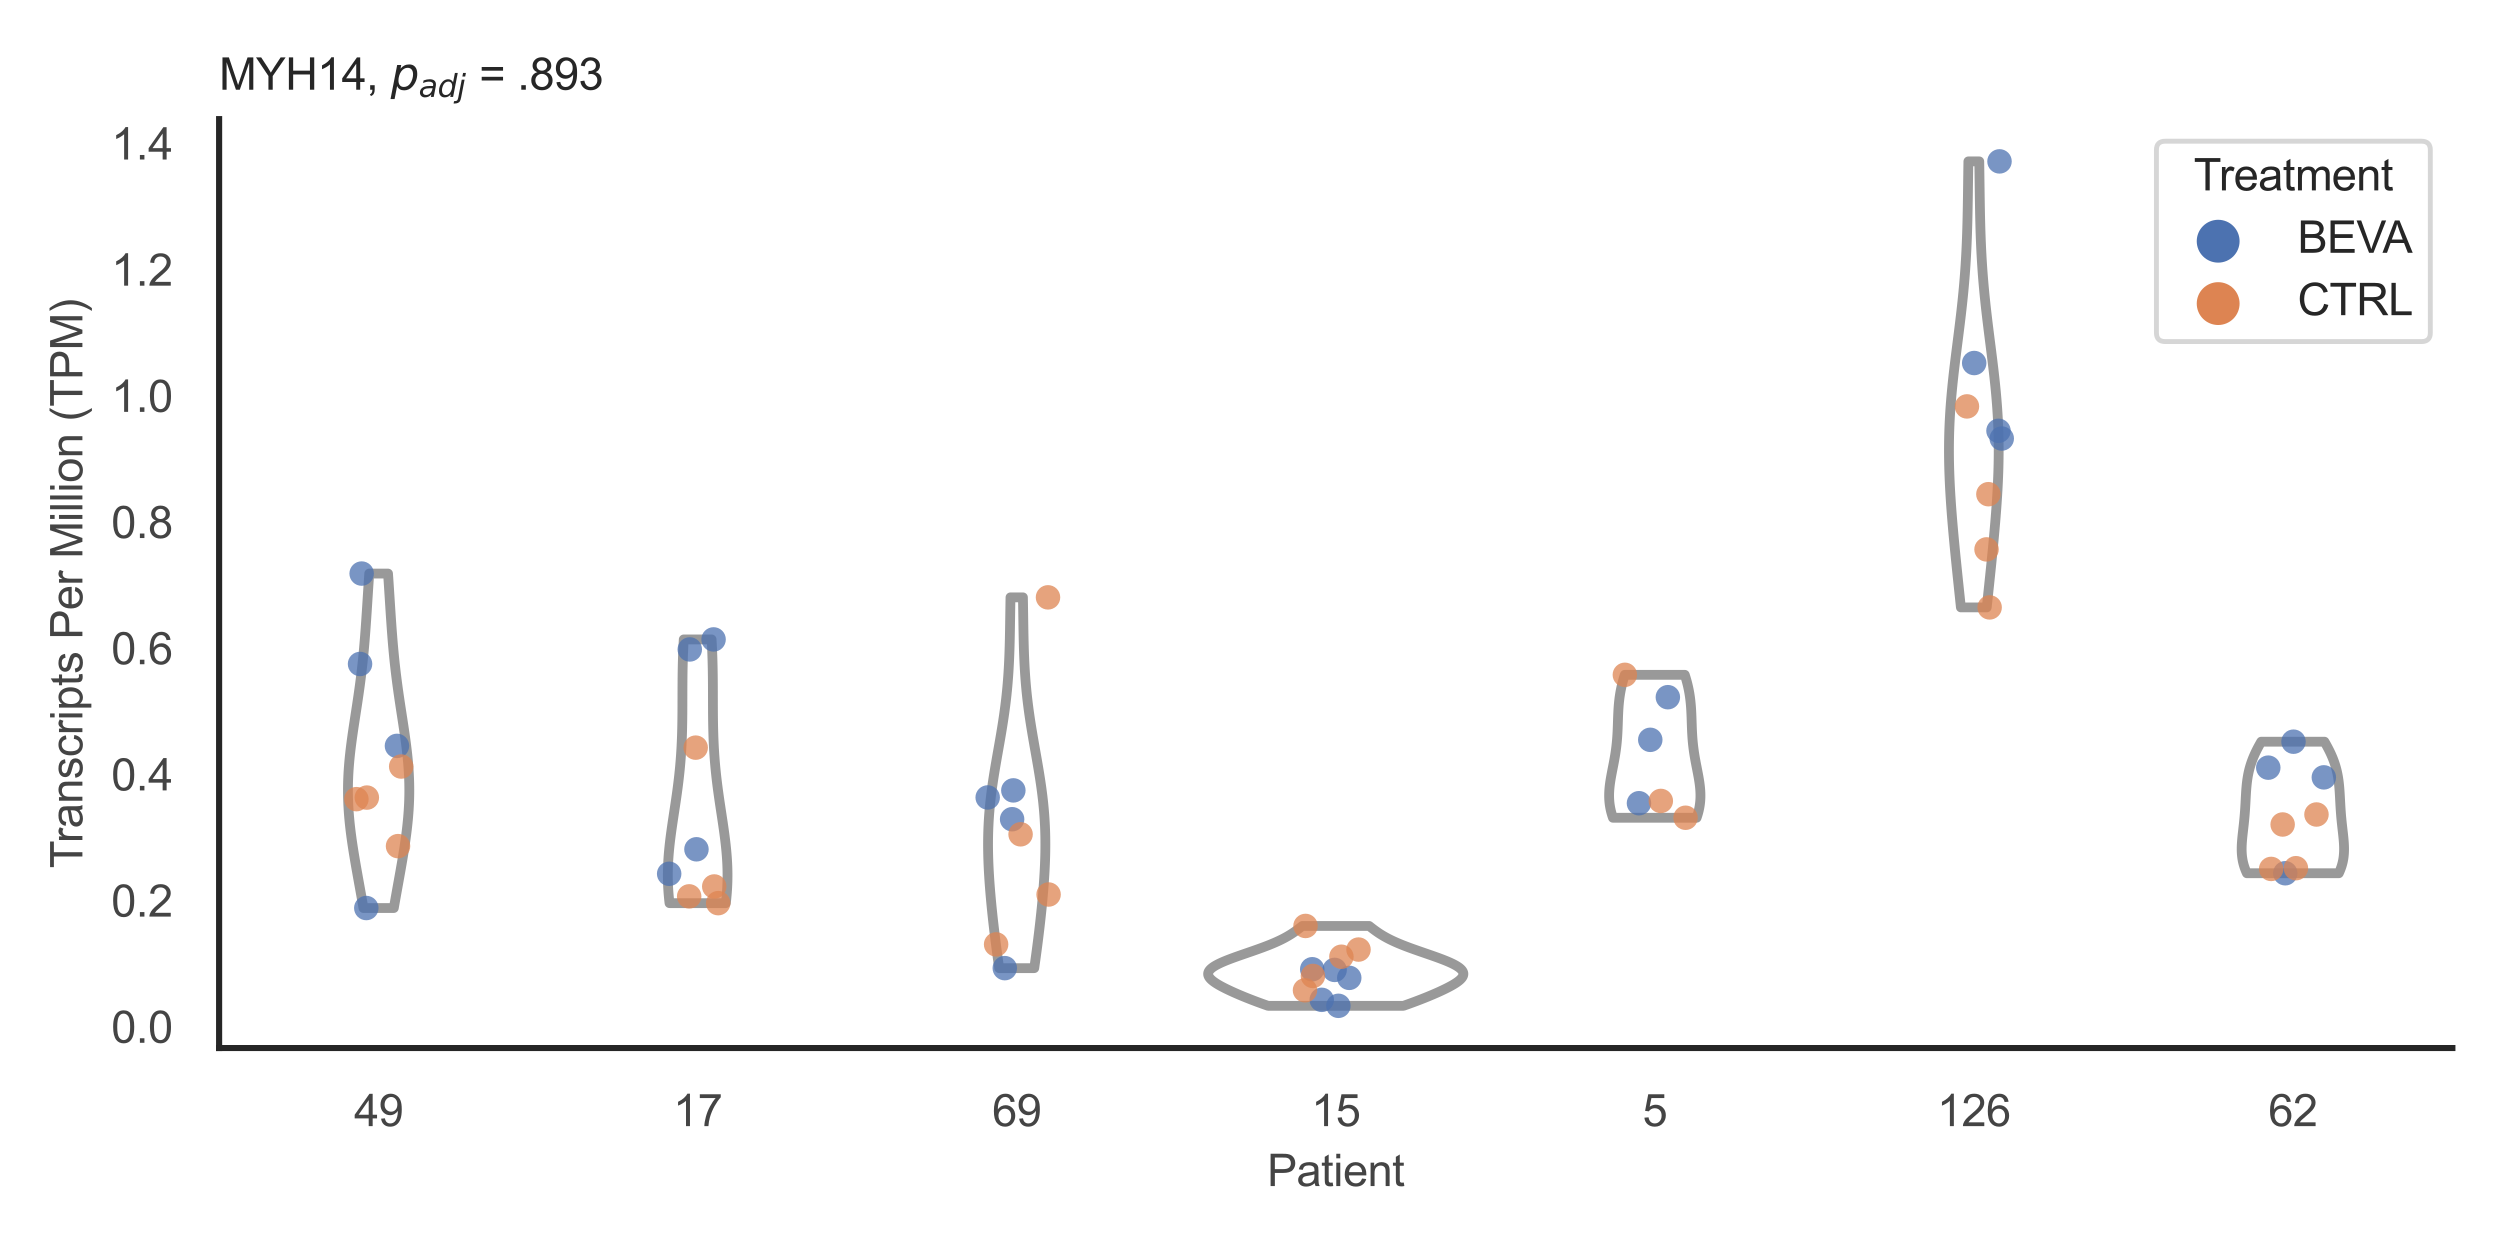 <?xml version="1.0" encoding="utf-8" standalone="no"?>
<!DOCTYPE svg PUBLIC "-//W3C//DTD SVG 1.1//EN"
  "http://www.w3.org/Graphics/SVG/1.1/DTD/svg11.dtd">
<svg xmlns:xlink="http://www.w3.org/1999/xlink" width="510.236pt" height="255.118pt" viewBox="0 0 510.236 255.118" xmlns="http://www.w3.org/2000/svg" version="1.1">
 <defs>
  <style type="text/css">*{stroke-linejoin: round; stroke-linecap: butt}</style>
 </defs>
 <g id="figure_1">
  <g id="patch_1">
   <path d="M 0 255.118 
L 510.236 255.118 
L 510.236 0 
L 0 0 
z
" style="fill: #ffffff"/>
  </g>
  <g id="axes_1">
   <g id="patch_2">
    <path d="M 44.72 213.898 
L 500.516 213.898 
L 500.516 24.32 
L 44.72 24.32 
z
" style="fill: #ffffff"/>
   </g>
   <g id="matplotlib.axis_1">
    <g id="xtick_1">
     <g id="text_1">
      <!-- 49 -->
      <g style="fill: #444444" transform="translate(72.272 229.84)scale(0.09 -0.09)">
       <defs>
        <path id="ArialMT-34" d="M 2069 0 
L 2069 1097 
L 81 1097 
L 81 1613 
L 2172 4581 
L 2631 4581 
L 2631 1613 
L 3250 1613 
L 3250 1097 
L 2631 1097 
L 2631 0 
L 2069 0 
z
M 2069 1613 
L 2069 3678 
L 634 1613 
L 2069 1613 
z
" transform="scale(0.016)"/>
        <path id="ArialMT-39" d="M 350 1059 
L 891 1109 
Q 959 728 1153 556 
Q 1347 384 1650 384 
Q 1909 384 2104 503 
Q 2300 622 2425 820 
Q 2550 1019 2634 1356 
Q 2719 1694 2719 2044 
Q 2719 2081 2716 2156 
Q 2547 1888 2255 1720 
Q 1963 1553 1622 1553 
Q 1053 1553 659 1965 
Q 266 2378 266 3053 
Q 266 3750 677 4175 
Q 1088 4600 1706 4600 
Q 2153 4600 2523 4359 
Q 2894 4119 3086 3673 
Q 3278 3228 3278 2384 
Q 3278 1506 3087 986 
Q 2897 466 2520 194 
Q 2144 -78 1638 -78 
Q 1100 -78 759 220 
Q 419 519 350 1059 
z
M 2653 3081 
Q 2653 3566 2395 3850 
Q 2138 4134 1775 4134 
Q 1400 4134 1122 3828 
Q 844 3522 844 3034 
Q 844 2597 1108 2323 
Q 1372 2050 1759 2050 
Q 2150 2050 2401 2323 
Q 2653 2597 2653 3081 
z
" transform="scale(0.016)"/>
       </defs>
       <use xlink:href="#ArialMT-34"/>
       <use xlink:href="#ArialMT-39" x="55.615"/>
      </g>
     </g>
    </g>
    <g id="xtick_2">
     <g id="text_2">
      <!-- 17 -->
      <g style="fill: #444444" transform="translate(137.386 229.84)scale(0.09 -0.09)">
       <defs>
        <path id="ArialMT-31" d="M 2384 0 
L 1822 0 
L 1822 3584 
Q 1619 3391 1289 3197 
Q 959 3003 697 2906 
L 697 3450 
Q 1169 3672 1522 3987 
Q 1875 4303 2022 4600 
L 2384 4600 
L 2384 0 
z
" transform="scale(0.016)"/>
        <path id="ArialMT-37" d="M 303 3981 
L 303 4522 
L 3269 4522 
L 3269 4084 
Q 2831 3619 2401 2847 
Q 1972 2075 1738 1259 
Q 1569 684 1522 0 
L 944 0 
Q 953 541 1156 1306 
Q 1359 2072 1739 2783 
Q 2119 3494 2547 3981 
L 303 3981 
z
" transform="scale(0.016)"/>
       </defs>
       <use xlink:href="#ArialMT-31"/>
       <use xlink:href="#ArialMT-37" x="55.615"/>
      </g>
     </g>
    </g>
    <g id="xtick_3">
     <g id="text_3">
      <!-- 69 -->
      <g style="fill: #444444" transform="translate(202.5 229.84)scale(0.09 -0.09)">
       <defs>
        <path id="ArialMT-36" d="M 3184 3459 
L 2625 3416 
Q 2550 3747 2413 3897 
Q 2184 4138 1850 4138 
Q 1581 4138 1378 3988 
Q 1113 3794 959 3422 
Q 806 3050 800 2363 
Q 1003 2672 1297 2822 
Q 1591 2972 1913 2972 
Q 2475 2972 2870 2558 
Q 3266 2144 3266 1488 
Q 3266 1056 3080 686 
Q 2894 316 2569 119 
Q 2244 -78 1831 -78 
Q 1128 -78 684 439 
Q 241 956 241 2144 
Q 241 3472 731 4075 
Q 1159 4600 1884 4600 
Q 2425 4600 2770 4297 
Q 3116 3994 3184 3459 
z
M 888 1484 
Q 888 1194 1011 928 
Q 1134 663 1356 523 
Q 1578 384 1822 384 
Q 2178 384 2434 671 
Q 2691 959 2691 1453 
Q 2691 1928 2437 2201 
Q 2184 2475 1800 2475 
Q 1419 2475 1153 2201 
Q 888 1928 888 1484 
z
" transform="scale(0.016)"/>
       </defs>
       <use xlink:href="#ArialMT-36"/>
       <use xlink:href="#ArialMT-39" x="55.615"/>
      </g>
     </g>
    </g>
    <g id="xtick_4">
     <g id="text_4">
      <!-- 15 -->
      <g style="fill: #444444" transform="translate(267.613 229.84)scale(0.09 -0.09)">
       <defs>
        <path id="ArialMT-35" d="M 266 1200 
L 856 1250 
Q 922 819 1161 601 
Q 1400 384 1738 384 
Q 2144 384 2425 690 
Q 2706 997 2706 1503 
Q 2706 1984 2436 2262 
Q 2166 2541 1728 2541 
Q 1456 2541 1237 2417 
Q 1019 2294 894 2097 
L 366 2166 
L 809 4519 
L 3088 4519 
L 3088 3981 
L 1259 3981 
L 1013 2750 
Q 1425 3038 1878 3038 
Q 2478 3038 2890 2622 
Q 3303 2206 3303 1553 
Q 3303 931 2941 478 
Q 2500 -78 1738 -78 
Q 1113 -78 717 272 
Q 322 622 266 1200 
z
" transform="scale(0.016)"/>
       </defs>
       <use xlink:href="#ArialMT-31"/>
       <use xlink:href="#ArialMT-35" x="55.615"/>
      </g>
     </g>
    </g>
    <g id="xtick_5">
     <g id="text_5">
      <!-- 5 -->
      <g style="fill: #444444" transform="translate(335.229 229.84)scale(0.09 -0.09)">
       <use xlink:href="#ArialMT-35"/>
      </g>
     </g>
    </g>
    <g id="xtick_6">
     <g id="text_6">
      <!-- 126 -->
      <g style="fill: #444444" transform="translate(395.338 229.84)scale(0.09 -0.09)">
       <defs>
        <path id="ArialMT-32" d="M 3222 541 
L 3222 0 
L 194 0 
Q 188 203 259 391 
Q 375 700 629 1000 
Q 884 1300 1366 1694 
Q 2113 2306 2375 2664 
Q 2638 3022 2638 3341 
Q 2638 3675 2398 3904 
Q 2159 4134 1775 4134 
Q 1369 4134 1125 3890 
Q 881 3647 878 3216 
L 300 3275 
Q 359 3922 746 4261 
Q 1134 4600 1788 4600 
Q 2447 4600 2831 4234 
Q 3216 3869 3216 3328 
Q 3216 3053 3103 2787 
Q 2991 2522 2730 2228 
Q 2469 1934 1863 1422 
Q 1356 997 1212 845 
Q 1069 694 975 541 
L 3222 541 
z
" transform="scale(0.016)"/>
       </defs>
       <use xlink:href="#ArialMT-31"/>
       <use xlink:href="#ArialMT-32" x="55.615"/>
       <use xlink:href="#ArialMT-36" x="111.23"/>
      </g>
     </g>
    </g>
    <g id="xtick_7">
     <g id="text_7">
      <!-- 62 -->
      <g style="fill: #444444" transform="translate(462.955 229.84)scale(0.09 -0.09)">
       <use xlink:href="#ArialMT-36"/>
       <use xlink:href="#ArialMT-32" x="55.615"/>
      </g>
     </g>
    </g>
    <g id="text_8">
     <!-- Patient -->
     <g style="fill: #444444" transform="translate(258.609 242.071)scale(0.09 -0.09)">
      <defs>
       <path id="ArialMT-50" d="M 494 0 
L 494 4581 
L 2222 4581 
Q 2678 4581 2919 4538 
Q 3256 4481 3484 4323 
Q 3713 4166 3852 3881 
Q 3991 3597 3991 3256 
Q 3991 2672 3619 2267 
Q 3247 1863 2275 1863 
L 1100 1863 
L 1100 0 
L 494 0 
z
M 1100 2403 
L 2284 2403 
Q 2872 2403 3119 2622 
Q 3366 2841 3366 3238 
Q 3366 3525 3220 3729 
Q 3075 3934 2838 4000 
Q 2684 4041 2272 4041 
L 1100 4041 
L 1100 2403 
z
" transform="scale(0.016)"/>
       <path id="ArialMT-61" d="M 2588 409 
Q 2275 144 1986 34 
Q 1697 -75 1366 -75 
Q 819 -75 525 192 
Q 231 459 231 875 
Q 231 1119 342 1320 
Q 453 1522 633 1644 
Q 813 1766 1038 1828 
Q 1203 1872 1538 1913 
Q 2219 1994 2541 2106 
Q 2544 2222 2544 2253 
Q 2544 2597 2384 2738 
Q 2169 2928 1744 2928 
Q 1347 2928 1158 2789 
Q 969 2650 878 2297 
L 328 2372 
Q 403 2725 575 2942 
Q 747 3159 1072 3276 
Q 1397 3394 1825 3394 
Q 2250 3394 2515 3294 
Q 2781 3194 2906 3042 
Q 3031 2891 3081 2659 
Q 3109 2516 3109 2141 
L 3109 1391 
Q 3109 606 3145 398 
Q 3181 191 3288 0 
L 2700 0 
Q 2613 175 2588 409 
z
M 2541 1666 
Q 2234 1541 1622 1453 
Q 1275 1403 1131 1340 
Q 988 1278 909 1158 
Q 831 1038 831 891 
Q 831 666 1001 516 
Q 1172 366 1500 366 
Q 1825 366 2078 508 
Q 2331 650 2450 897 
Q 2541 1088 2541 1459 
L 2541 1666 
z
" transform="scale(0.016)"/>
       <path id="ArialMT-74" d="M 1650 503 
L 1731 6 
Q 1494 -44 1306 -44 
Q 1000 -44 831 53 
Q 663 150 594 308 
Q 525 466 525 972 
L 525 2881 
L 113 2881 
L 113 3319 
L 525 3319 
L 525 4141 
L 1084 4478 
L 1084 3319 
L 1650 3319 
L 1650 2881 
L 1084 2881 
L 1084 941 
Q 1084 700 1114 631 
Q 1144 563 1211 522 
Q 1278 481 1403 481 
Q 1497 481 1650 503 
z
" transform="scale(0.016)"/>
       <path id="ArialMT-69" d="M 425 3934 
L 425 4581 
L 988 4581 
L 988 3934 
L 425 3934 
z
M 425 0 
L 425 3319 
L 988 3319 
L 988 0 
L 425 0 
z
" transform="scale(0.016)"/>
       <path id="ArialMT-65" d="M 2694 1069 
L 3275 997 
Q 3138 488 2766 206 
Q 2394 -75 1816 -75 
Q 1088 -75 661 373 
Q 234 822 234 1631 
Q 234 2469 665 2931 
Q 1097 3394 1784 3394 
Q 2450 3394 2872 2941 
Q 3294 2488 3294 1666 
Q 3294 1616 3291 1516 
L 816 1516 
Q 847 969 1125 678 
Q 1403 388 1819 388 
Q 2128 388 2347 550 
Q 2566 713 2694 1069 
z
M 847 1978 
L 2700 1978 
Q 2663 2397 2488 2606 
Q 2219 2931 1791 2931 
Q 1403 2931 1139 2672 
Q 875 2413 847 1978 
z
" transform="scale(0.016)"/>
       <path id="ArialMT-6e" d="M 422 0 
L 422 3319 
L 928 3319 
L 928 2847 
Q 1294 3394 1984 3394 
Q 2284 3394 2536 3286 
Q 2788 3178 2913 3003 
Q 3038 2828 3088 2588 
Q 3119 2431 3119 2041 
L 3119 0 
L 2556 0 
L 2556 2019 
Q 2556 2363 2490 2533 
Q 2425 2703 2258 2804 
Q 2091 2906 1866 2906 
Q 1506 2906 1245 2678 
Q 984 2450 984 1813 
L 984 0 
L 422 0 
z
" transform="scale(0.016)"/>
      </defs>
      <use xlink:href="#ArialMT-50"/>
      <use xlink:href="#ArialMT-61" x="66.699"/>
      <use xlink:href="#ArialMT-74" x="122.314"/>
      <use xlink:href="#ArialMT-69" x="150.098"/>
      <use xlink:href="#ArialMT-65" x="172.314"/>
      <use xlink:href="#ArialMT-6e" x="227.93"/>
      <use xlink:href="#ArialMT-74" x="283.545"/>
     </g>
    </g>
   </g>
   <g id="matplotlib.axis_2">
    <g id="ytick_1">
     <g id="text_9">
      <!-- 0.0 -->
      <g style="fill: #444444" transform="translate(22.71 212.827)scale(0.09 -0.09)">
       <defs>
        <path id="ArialMT-30" d="M 266 2259 
Q 266 3072 433 3567 
Q 600 4063 929 4331 
Q 1259 4600 1759 4600 
Q 2128 4600 2406 4451 
Q 2684 4303 2865 4023 
Q 3047 3744 3150 3342 
Q 3253 2941 3253 2259 
Q 3253 1453 3087 958 
Q 2922 463 2592 192 
Q 2263 -78 1759 -78 
Q 1097 -78 719 397 
Q 266 969 266 2259 
z
M 844 2259 
Q 844 1131 1108 757 
Q 1372 384 1759 384 
Q 2147 384 2411 759 
Q 2675 1134 2675 2259 
Q 2675 3391 2411 3762 
Q 2147 4134 1753 4134 
Q 1366 4134 1134 3806 
Q 844 3388 844 2259 
z
" transform="scale(0.016)"/>
        <path id="ArialMT-2e" d="M 581 0 
L 581 641 
L 1222 641 
L 1222 0 
L 581 0 
z
" transform="scale(0.016)"/>
       </defs>
       <use xlink:href="#ArialMT-30"/>
       <use xlink:href="#ArialMT-2e" x="55.615"/>
       <use xlink:href="#ArialMT-30" x="83.398"/>
      </g>
     </g>
    </g>
    <g id="ytick_2">
     <g id="text_10">
      <!-- 0.2 -->
      <g style="fill: #444444" transform="translate(22.71 187.074)scale(0.09 -0.09)">
       <use xlink:href="#ArialMT-30"/>
       <use xlink:href="#ArialMT-2e" x="55.615"/>
       <use xlink:href="#ArialMT-32" x="83.398"/>
      </g>
     </g>
    </g>
    <g id="ytick_3">
     <g id="text_11">
      <!-- 0.4 -->
      <g style="fill: #444444" transform="translate(22.71 161.32)scale(0.09 -0.09)">
       <use xlink:href="#ArialMT-30"/>
       <use xlink:href="#ArialMT-2e" x="55.615"/>
       <use xlink:href="#ArialMT-34" x="83.398"/>
      </g>
     </g>
    </g>
    <g id="ytick_4">
     <g id="text_12">
      <!-- 0.6 -->
      <g style="fill: #444444" transform="translate(22.71 135.567)scale(0.09 -0.09)">
       <use xlink:href="#ArialMT-30"/>
       <use xlink:href="#ArialMT-2e" x="55.615"/>
       <use xlink:href="#ArialMT-36" x="83.398"/>
      </g>
     </g>
    </g>
    <g id="ytick_5">
     <g id="text_13">
      <!-- 0.8 -->
      <g style="fill: #444444" transform="translate(22.71 109.814)scale(0.09 -0.09)">
       <defs>
        <path id="ArialMT-38" d="M 1131 2484 
Q 781 2613 612 2850 
Q 444 3088 444 3419 
Q 444 3919 803 4259 
Q 1163 4600 1759 4600 
Q 2359 4600 2725 4251 
Q 3091 3903 3091 3403 
Q 3091 3084 2923 2848 
Q 2756 2613 2416 2484 
Q 2838 2347 3058 2040 
Q 3278 1734 3278 1309 
Q 3278 722 2862 322 
Q 2447 -78 1769 -78 
Q 1091 -78 675 323 
Q 259 725 259 1325 
Q 259 1772 486 2073 
Q 713 2375 1131 2484 
z
M 1019 3438 
Q 1019 3113 1228 2906 
Q 1438 2700 1772 2700 
Q 2097 2700 2305 2904 
Q 2513 3109 2513 3406 
Q 2513 3716 2298 3927 
Q 2084 4138 1766 4138 
Q 1444 4138 1231 3931 
Q 1019 3725 1019 3438 
z
M 838 1322 
Q 838 1081 952 856 
Q 1066 631 1291 507 
Q 1516 384 1775 384 
Q 2178 384 2440 643 
Q 2703 903 2703 1303 
Q 2703 1709 2433 1975 
Q 2163 2241 1756 2241 
Q 1359 2241 1098 1978 
Q 838 1716 838 1322 
z
" transform="scale(0.016)"/>
       </defs>
       <use xlink:href="#ArialMT-30"/>
       <use xlink:href="#ArialMT-2e" x="55.615"/>
       <use xlink:href="#ArialMT-38" x="83.398"/>
      </g>
     </g>
    </g>
    <g id="ytick_6">
     <g id="text_14">
      <!-- 1.0 -->
      <g style="fill: #444444" transform="translate(22.71 84.06)scale(0.09 -0.09)">
       <use xlink:href="#ArialMT-31"/>
       <use xlink:href="#ArialMT-2e" x="55.615"/>
       <use xlink:href="#ArialMT-30" x="83.398"/>
      </g>
     </g>
    </g>
    <g id="ytick_7">
     <g id="text_15">
      <!-- 1.2 -->
      <g style="fill: #444444" transform="translate(22.71 58.307)scale(0.09 -0.09)">
       <use xlink:href="#ArialMT-31"/>
       <use xlink:href="#ArialMT-2e" x="55.615"/>
       <use xlink:href="#ArialMT-32" x="83.398"/>
      </g>
     </g>
    </g>
    <g id="ytick_8">
     <g id="text_16">
      <!-- 1.4 -->
      <g style="fill: #444444" transform="translate(22.71 32.554)scale(0.09 -0.09)">
       <use xlink:href="#ArialMT-31"/>
       <use xlink:href="#ArialMT-2e" x="55.615"/>
       <use xlink:href="#ArialMT-34" x="83.398"/>
      </g>
     </g>
    </g>
    <g id="text_17">
     <!-- Transcripts Per Million (TPM) -->
     <g style="fill: #444444" transform="translate(16.816 177.194)rotate(-90)scale(0.09 -0.09)">
      <defs>
       <path id="ArialMT-54" d="M 1659 0 
L 1659 4041 
L 150 4041 
L 150 4581 
L 3781 4581 
L 3781 4041 
L 2266 4041 
L 2266 0 
L 1659 0 
z
" transform="scale(0.016)"/>
       <path id="ArialMT-72" d="M 416 0 
L 416 3319 
L 922 3319 
L 922 2816 
Q 1116 3169 1280 3281 
Q 1444 3394 1641 3394 
Q 1925 3394 2219 3213 
L 2025 2691 
Q 1819 2813 1613 2813 
Q 1428 2813 1281 2702 
Q 1134 2591 1072 2394 
Q 978 2094 978 1738 
L 978 0 
L 416 0 
z
" transform="scale(0.016)"/>
       <path id="ArialMT-73" d="M 197 991 
L 753 1078 
Q 800 744 1014 566 
Q 1228 388 1613 388 
Q 2000 388 2187 545 
Q 2375 703 2375 916 
Q 2375 1106 2209 1216 
Q 2094 1291 1634 1406 
Q 1016 1563 777 1677 
Q 538 1791 414 1992 
Q 291 2194 291 2438 
Q 291 2659 392 2848 
Q 494 3038 669 3163 
Q 800 3259 1026 3326 
Q 1253 3394 1513 3394 
Q 1903 3394 2198 3281 
Q 2494 3169 2634 2976 
Q 2775 2784 2828 2463 
L 2278 2388 
Q 2241 2644 2061 2787 
Q 1881 2931 1553 2931 
Q 1166 2931 1000 2803 
Q 834 2675 834 2503 
Q 834 2394 903 2306 
Q 972 2216 1119 2156 
Q 1203 2125 1616 2013 
Q 2213 1853 2448 1751 
Q 2684 1650 2818 1456 
Q 2953 1263 2953 975 
Q 2953 694 2789 445 
Q 2625 197 2315 61 
Q 2006 -75 1616 -75 
Q 969 -75 630 194 
Q 291 463 197 991 
z
" transform="scale(0.016)"/>
       <path id="ArialMT-63" d="M 2588 1216 
L 3141 1144 
Q 3050 572 2676 248 
Q 2303 -75 1759 -75 
Q 1078 -75 664 370 
Q 250 816 250 1647 
Q 250 2184 428 2587 
Q 606 2991 970 3192 
Q 1334 3394 1763 3394 
Q 2303 3394 2647 3120 
Q 2991 2847 3088 2344 
L 2541 2259 
Q 2463 2594 2264 2762 
Q 2066 2931 1784 2931 
Q 1359 2931 1093 2626 
Q 828 2322 828 1663 
Q 828 994 1084 691 
Q 1341 388 1753 388 
Q 2084 388 2306 591 
Q 2528 794 2588 1216 
z
" transform="scale(0.016)"/>
       <path id="ArialMT-70" d="M 422 -1272 
L 422 3319 
L 934 3319 
L 934 2888 
Q 1116 3141 1344 3267 
Q 1572 3394 1897 3394 
Q 2322 3394 2647 3175 
Q 2972 2956 3137 2557 
Q 3303 2159 3303 1684 
Q 3303 1175 3120 767 
Q 2938 359 2589 142 
Q 2241 -75 1856 -75 
Q 1575 -75 1351 44 
Q 1128 163 984 344 
L 984 -1272 
L 422 -1272 
z
M 931 1641 
Q 931 1000 1190 694 
Q 1450 388 1819 388 
Q 2194 388 2461 705 
Q 2728 1022 2728 1688 
Q 2728 2322 2467 2637 
Q 2206 2953 1844 2953 
Q 1484 2953 1207 2617 
Q 931 2281 931 1641 
z
" transform="scale(0.016)"/>
       <path id="ArialMT-20" transform="scale(0.016)"/>
       <path id="ArialMT-4d" d="M 475 0 
L 475 4581 
L 1388 4581 
L 2472 1338 
Q 2622 884 2691 659 
Q 2769 909 2934 1394 
L 4031 4581 
L 4847 4581 
L 4847 0 
L 4263 0 
L 4263 3834 
L 2931 0 
L 2384 0 
L 1059 3900 
L 1059 0 
L 475 0 
z
" transform="scale(0.016)"/>
       <path id="ArialMT-6c" d="M 409 0 
L 409 4581 
L 972 4581 
L 972 0 
L 409 0 
z
" transform="scale(0.016)"/>
       <path id="ArialMT-6f" d="M 213 1659 
Q 213 2581 725 3025 
Q 1153 3394 1769 3394 
Q 2453 3394 2887 2945 
Q 3322 2497 3322 1706 
Q 3322 1066 3130 698 
Q 2938 331 2570 128 
Q 2203 -75 1769 -75 
Q 1072 -75 642 372 
Q 213 819 213 1659 
z
M 791 1659 
Q 791 1022 1069 705 
Q 1347 388 1769 388 
Q 2188 388 2466 706 
Q 2744 1025 2744 1678 
Q 2744 2294 2464 2611 
Q 2184 2928 1769 2928 
Q 1347 2928 1069 2612 
Q 791 2297 791 1659 
z
" transform="scale(0.016)"/>
       <path id="ArialMT-28" d="M 1497 -1347 
Q 1031 -759 709 28 
Q 388 816 388 1659 
Q 388 2403 628 3084 
Q 909 3875 1497 4659 
L 1900 4659 
Q 1522 4009 1400 3731 
Q 1209 3300 1100 2831 
Q 966 2247 966 1656 
Q 966 153 1900 -1347 
L 1497 -1347 
z
" transform="scale(0.016)"/>
       <path id="ArialMT-29" d="M 791 -1347 
L 388 -1347 
Q 1322 153 1322 1656 
Q 1322 2244 1188 2822 
Q 1081 3291 891 3722 
Q 769 4003 388 4659 
L 791 4659 
Q 1378 3875 1659 3084 
Q 1900 2403 1900 1659 
Q 1900 816 1576 28 
Q 1253 -759 791 -1347 
z
" transform="scale(0.016)"/>
      </defs>
      <use xlink:href="#ArialMT-54"/>
      <use xlink:href="#ArialMT-72" x="57.334"/>
      <use xlink:href="#ArialMT-61" x="90.635"/>
      <use xlink:href="#ArialMT-6e" x="146.25"/>
      <use xlink:href="#ArialMT-73" x="201.865"/>
      <use xlink:href="#ArialMT-63" x="251.865"/>
      <use xlink:href="#ArialMT-72" x="301.865"/>
      <use xlink:href="#ArialMT-69" x="335.166"/>
      <use xlink:href="#ArialMT-70" x="357.383"/>
      <use xlink:href="#ArialMT-74" x="412.998"/>
      <use xlink:href="#ArialMT-73" x="440.781"/>
      <use xlink:href="#ArialMT-20" x="490.781"/>
      <use xlink:href="#ArialMT-50" x="518.564"/>
      <use xlink:href="#ArialMT-65" x="585.264"/>
      <use xlink:href="#ArialMT-72" x="640.879"/>
      <use xlink:href="#ArialMT-20" x="674.18"/>
      <use xlink:href="#ArialMT-4d" x="701.963"/>
      <use xlink:href="#ArialMT-69" x="785.264"/>
      <use xlink:href="#ArialMT-6c" x="807.48"/>
      <use xlink:href="#ArialMT-6c" x="829.697"/>
      <use xlink:href="#ArialMT-69" x="851.914"/>
      <use xlink:href="#ArialMT-6f" x="874.131"/>
      <use xlink:href="#ArialMT-6e" x="929.746"/>
      <use xlink:href="#ArialMT-20" x="985.361"/>
      <use xlink:href="#ArialMT-28" x="1013.145"/>
      <use xlink:href="#ArialMT-54" x="1046.445"/>
      <use xlink:href="#ArialMT-50" x="1107.529"/>
      <use xlink:href="#ArialMT-4d" x="1174.229"/>
      <use xlink:href="#ArialMT-29" x="1257.529"/>
     </g>
    </g>
   </g>
   <g id="PolyCollection_1">
    <defs>
     <path id="m71d84dbe79" d="M 80.376 -69.796 
L 74.177 -69.796 
L 74.057 -70.486 
L 73.936 -71.175 
L 73.814 -71.865 
L 73.691 -72.554 
L 73.567 -73.244 
L 73.443 -73.933 
L 73.318 -74.623 
L 73.194 -75.312 
L 73.07 -76.002 
L 72.947 -76.691 
L 72.824 -77.381 
L 72.702 -78.07 
L 72.582 -78.76 
L 72.464 -79.449 
L 72.348 -80.139 
L 72.234 -80.828 
L 72.123 -81.518 
L 72.016 -82.207 
L 71.911 -82.897 
L 71.811 -83.586 
L 71.715 -84.276 
L 71.624 -84.965 
L 71.538 -85.655 
L 71.458 -86.344 
L 71.383 -87.034 
L 71.314 -87.723 
L 71.252 -88.413 
L 71.196 -89.102 
L 71.148 -89.792 
L 71.107 -90.481 
L 71.073 -91.171 
L 71.047 -91.86 
L 71.029 -92.55 
L 71.018 -93.239 
L 71.015 -93.929 
L 71.02 -94.618 
L 71.033 -95.308 
L 71.054 -95.997 
L 71.083 -96.686 
L 71.118 -97.376 
L 71.162 -98.065 
L 71.212 -98.755 
L 71.268 -99.444 
L 71.331 -100.134 
L 71.4 -100.823 
L 71.475 -101.513 
L 71.555 -102.202 
L 71.64 -102.892 
L 71.728 -103.581 
L 71.821 -104.271 
L 71.917 -104.96 
L 72.016 -105.65 
L 72.117 -106.339 
L 72.22 -107.029 
L 72.325 -107.718 
L 72.43 -108.408 
L 72.536 -109.097 
L 72.642 -109.787 
L 72.748 -110.476 
L 72.853 -111.166 
L 72.956 -111.855 
L 73.059 -112.545 
L 73.159 -113.234 
L 73.258 -113.924 
L 73.355 -114.613 
L 73.449 -115.303 
L 73.54 -115.992 
L 73.629 -116.682 
L 73.715 -117.371 
L 73.798 -118.061 
L 73.878 -118.75 
L 73.955 -119.44 
L 74.029 -120.129 
L 74.1 -120.819 
L 74.169 -121.508 
L 74.235 -122.198 
L 74.298 -122.887 
L 74.358 -123.577 
L 74.417 -124.266 
L 74.473 -124.956 
L 74.527 -125.645 
L 74.579 -126.335 
L 74.63 -127.024 
L 74.679 -127.714 
L 74.727 -128.403 
L 74.773 -129.093 
L 74.819 -129.782 
L 74.864 -130.472 
L 74.909 -131.161 
L 74.953 -131.851 
L 74.997 -132.54 
L 75.041 -133.23 
L 75.085 -133.919 
L 75.13 -134.609 
L 75.174 -135.298 
L 75.22 -135.988 
L 75.265 -136.677 
L 75.312 -137.367 
L 75.359 -138.056 
L 79.195 -138.056 
L 79.195 -138.056 
L 79.242 -137.367 
L 79.288 -136.677 
L 79.334 -135.988 
L 79.379 -135.298 
L 79.424 -134.609 
L 79.468 -133.919 
L 79.513 -133.23 
L 79.557 -132.54 
L 79.601 -131.851 
L 79.645 -131.161 
L 79.69 -130.472 
L 79.735 -129.782 
L 79.78 -129.093 
L 79.827 -128.403 
L 79.875 -127.714 
L 79.924 -127.024 
L 79.975 -126.335 
L 80.027 -125.645 
L 80.081 -124.956 
L 80.137 -124.266 
L 80.195 -123.577 
L 80.256 -122.887 
L 80.319 -122.198 
L 80.385 -121.508 
L 80.453 -120.819 
L 80.525 -120.129 
L 80.599 -119.44 
L 80.676 -118.75 
L 80.756 -118.061 
L 80.839 -117.371 
L 80.925 -116.682 
L 81.014 -115.992 
L 81.105 -115.303 
L 81.199 -114.613 
L 81.296 -113.924 
L 81.394 -113.234 
L 81.495 -112.545 
L 81.597 -111.855 
L 81.701 -111.166 
L 81.806 -110.476 
L 81.912 -109.787 
L 82.018 -109.097 
L 82.124 -108.408 
L 82.229 -107.718 
L 82.333 -107.029 
L 82.437 -106.339 
L 82.538 -105.65 
L 82.637 -104.96 
L 82.733 -104.271 
L 82.825 -103.581 
L 82.914 -102.892 
L 82.999 -102.202 
L 83.079 -101.513 
L 83.153 -100.823 
L 83.222 -100.134 
L 83.285 -99.444 
L 83.342 -98.755 
L 83.392 -98.065 
L 83.435 -97.376 
L 83.471 -96.686 
L 83.5 -95.997 
L 83.52 -95.308 
L 83.533 -94.618 
L 83.539 -93.929 
L 83.536 -93.239 
L 83.525 -92.55 
L 83.507 -91.86 
L 83.481 -91.171 
L 83.447 -90.481 
L 83.406 -89.792 
L 83.357 -89.102 
L 83.302 -88.413 
L 83.24 -87.723 
L 83.171 -87.034 
L 83.096 -86.344 
L 83.016 -85.655 
L 82.93 -84.965 
L 82.838 -84.276 
L 82.743 -83.586 
L 82.642 -82.897 
L 82.538 -82.207 
L 82.431 -81.518 
L 82.32 -80.828 
L 82.206 -80.139 
L 82.09 -79.449 
L 81.971 -78.76 
L 81.851 -78.07 
L 81.73 -77.381 
L 81.607 -76.691 
L 81.484 -76.002 
L 81.36 -75.312 
L 81.235 -74.623 
L 81.111 -73.933 
L 80.987 -73.244 
L 80.863 -72.554 
L 80.74 -71.865 
L 80.618 -71.175 
L 80.497 -70.486 
L 80.376 -69.796 
z
" style="stroke: #999999; stroke-width: 2"/>
    </defs>
    <g clip-path="url(#pb3f5666ae1)">
     <use xlink:href="#m71d84dbe79" x="0" y="255.118" style="fill: #ffffff; stroke: #999999; stroke-width: 2"/>
    </g>
   </g>
   <g id="PolyCollection_2">
    <defs>
     <path id="mff9fe47b71" d="M 148.138 -70.792 
L 136.643 -70.792 
L 136.581 -71.336 
L 136.525 -71.879 
L 136.475 -72.423 
L 136.431 -72.967 
L 136.393 -73.51 
L 136.362 -74.054 
L 136.337 -74.598 
L 136.318 -75.141 
L 136.306 -75.685 
L 136.3 -76.229 
L 136.301 -76.772 
L 136.307 -77.316 
L 136.32 -77.86 
L 136.338 -78.403 
L 136.362 -78.947 
L 136.392 -79.491 
L 136.427 -80.034 
L 136.467 -80.578 
L 136.512 -81.122 
L 136.562 -81.665 
L 136.616 -82.209 
L 136.674 -82.753 
L 136.736 -83.297 
L 136.801 -83.84 
L 136.87 -84.384 
L 136.941 -84.928 
L 137.015 -85.471 
L 137.091 -86.015 
L 137.169 -86.559 
L 137.249 -87.102 
L 137.329 -87.646 
L 137.411 -88.19 
L 137.493 -88.733 
L 137.575 -89.277 
L 137.658 -89.821 
L 137.74 -90.364 
L 137.821 -90.908 
L 137.902 -91.452 
L 137.982 -91.995 
L 138.06 -92.539 
L 138.137 -93.083 
L 138.211 -93.626 
L 138.284 -94.17 
L 138.355 -94.714 
L 138.424 -95.258 
L 138.49 -95.801 
L 138.553 -96.345 
L 138.614 -96.889 
L 138.672 -97.432 
L 138.728 -97.976 
L 138.78 -98.52 
L 138.829 -99.063 
L 138.876 -99.607 
L 138.92 -100.151 
L 138.96 -100.694 
L 138.998 -101.238 
L 139.033 -101.782 
L 139.065 -102.325 
L 139.094 -102.869 
L 139.12 -103.413 
L 139.144 -103.956 
L 139.166 -104.5 
L 139.185 -105.044 
L 139.202 -105.587 
L 139.216 -106.131 
L 139.229 -106.675 
L 139.239 -107.219 
L 139.248 -107.762 
L 139.256 -108.306 
L 139.262 -108.85 
L 139.267 -109.393 
L 139.271 -109.937 
L 139.273 -110.481 
L 139.276 -111.024 
L 139.277 -111.568 
L 139.278 -112.112 
L 139.279 -112.655 
L 139.28 -113.199 
L 139.282 -113.743 
L 139.283 -114.286 
L 139.285 -114.83 
L 139.288 -115.374 
L 139.291 -115.917 
L 139.295 -116.461 
L 139.301 -117.005 
L 139.307 -117.548 
L 139.315 -118.092 
L 139.325 -118.636 
L 139.336 -119.18 
L 139.348 -119.723 
L 139.363 -120.267 
L 139.379 -120.811 
L 139.397 -121.354 
L 139.417 -121.898 
L 139.44 -122.442 
L 139.464 -122.985 
L 139.49 -123.529 
L 139.519 -124.073 
L 139.549 -124.616 
L 145.232 -124.616 
L 145.232 -124.616 
L 145.263 -124.073 
L 145.291 -123.529 
L 145.317 -122.985 
L 145.342 -122.442 
L 145.364 -121.898 
L 145.384 -121.354 
L 145.402 -120.811 
L 145.419 -120.267 
L 145.433 -119.723 
L 145.446 -119.18 
L 145.457 -118.636 
L 145.466 -118.092 
L 145.474 -117.548 
L 145.481 -117.005 
L 145.486 -116.461 
L 145.49 -115.917 
L 145.494 -115.374 
L 145.496 -114.83 
L 145.498 -114.286 
L 145.5 -113.743 
L 145.501 -113.199 
L 145.502 -112.655 
L 145.503 -112.112 
L 145.504 -111.568 
L 145.506 -111.024 
L 145.508 -110.481 
L 145.511 -109.937 
L 145.514 -109.393 
L 145.519 -108.85 
L 145.525 -108.306 
L 145.533 -107.762 
L 145.542 -107.219 
L 145.552 -106.675 
L 145.565 -106.131 
L 145.58 -105.587 
L 145.596 -105.044 
L 145.615 -104.5 
L 145.637 -103.956 
L 145.661 -103.413 
L 145.687 -102.869 
L 145.717 -102.325 
L 145.749 -101.782 
L 145.783 -101.238 
L 145.821 -100.694 
L 145.862 -100.151 
L 145.905 -99.607 
L 145.952 -99.063 
L 146.001 -98.52 
L 146.054 -97.976 
L 146.109 -97.432 
L 146.167 -96.889 
L 146.228 -96.345 
L 146.291 -95.801 
L 146.358 -95.258 
L 146.426 -94.714 
L 146.497 -94.17 
L 146.57 -93.626 
L 146.645 -93.083 
L 146.721 -92.539 
L 146.8 -91.995 
L 146.879 -91.452 
L 146.96 -90.908 
L 147.041 -90.364 
L 147.123 -89.821 
L 147.206 -89.277 
L 147.288 -88.733 
L 147.37 -88.19 
L 147.452 -87.646 
L 147.533 -87.102 
L 147.612 -86.559 
L 147.69 -86.015 
L 147.766 -85.471 
L 147.84 -84.928 
L 147.911 -84.384 
L 147.98 -83.84 
L 148.045 -83.297 
L 148.107 -82.753 
L 148.165 -82.209 
L 148.219 -81.665 
L 148.269 -81.122 
L 148.314 -80.578 
L 148.354 -80.034 
L 148.389 -79.491 
L 148.419 -78.947 
L 148.443 -78.403 
L 148.462 -77.86 
L 148.474 -77.316 
L 148.481 -76.772 
L 148.481 -76.229 
L 148.475 -75.685 
L 148.463 -75.141 
L 148.444 -74.598 
L 148.419 -74.054 
L 148.388 -73.51 
L 148.35 -72.967 
L 148.306 -72.423 
L 148.256 -71.879 
L 148.2 -71.336 
L 148.138 -70.792 
z
" style="stroke: #999999; stroke-width: 2"/>
    </defs>
    <g clip-path="url(#pb3f5666ae1)">
     <use xlink:href="#mff9fe47b71" x="0" y="255.118" style="fill: #ffffff; stroke: #999999; stroke-width: 2"/>
    </g>
   </g>
   <g id="PolyCollection_3">
    <defs>
     <path id="mf12cf32e9a" d="M 211.085 -57.526 
L 203.924 -57.526 
L 203.816 -58.29 
L 203.71 -59.055 
L 203.604 -59.819 
L 203.501 -60.583 
L 203.399 -61.348 
L 203.299 -62.112 
L 203.201 -62.877 
L 203.104 -63.641 
L 203.01 -64.406 
L 202.918 -65.17 
L 202.828 -65.934 
L 202.74 -66.699 
L 202.654 -67.463 
L 202.571 -68.228 
L 202.491 -68.992 
L 202.413 -69.756 
L 202.337 -70.521 
L 202.265 -71.285 
L 202.195 -72.05 
L 202.129 -72.814 
L 202.066 -73.578 
L 202.006 -74.343 
L 201.95 -75.107 
L 201.898 -75.872 
L 201.851 -76.636 
L 201.808 -77.4 
L 201.769 -78.165 
L 201.736 -78.929 
L 201.708 -79.694 
L 201.686 -80.458 
L 201.67 -81.222 
L 201.659 -81.987 
L 201.655 -82.751 
L 201.658 -83.516 
L 201.668 -84.28 
L 201.685 -85.044 
L 201.709 -85.809 
L 201.74 -86.573 
L 201.779 -87.338 
L 201.826 -88.102 
L 201.879 -88.867 
L 201.941 -89.631 
L 202.009 -90.395 
L 202.085 -91.16 
L 202.168 -91.924 
L 202.257 -92.689 
L 202.353 -93.453 
L 202.455 -94.217 
L 202.563 -94.982 
L 202.676 -95.746 
L 202.793 -96.511 
L 202.915 -97.275 
L 203.041 -98.039 
L 203.169 -98.804 
L 203.3 -99.568 
L 203.433 -100.333 
L 203.567 -101.097 
L 203.702 -101.861 
L 203.837 -102.626 
L 203.972 -103.39 
L 204.105 -104.155 
L 204.236 -104.919 
L 204.365 -105.683 
L 204.491 -106.448 
L 204.614 -107.212 
L 204.733 -107.977 
L 204.848 -108.741 
L 204.959 -109.505 
L 205.064 -110.27 
L 205.165 -111.034 
L 205.26 -111.799 
L 205.35 -112.563 
L 205.434 -113.327 
L 205.512 -114.092 
L 205.585 -114.856 
L 205.652 -115.621 
L 205.714 -116.385 
L 205.771 -117.15 
L 205.822 -117.914 
L 205.868 -118.678 
L 205.91 -119.443 
L 205.947 -120.207 
L 205.98 -120.972 
L 206.009 -121.736 
L 206.035 -122.5 
L 206.058 -123.265 
L 206.078 -124.029 
L 206.096 -124.794 
L 206.111 -125.558 
L 206.126 -126.322 
L 206.138 -127.087 
L 206.15 -127.851 
L 206.162 -128.616 
L 206.173 -129.38 
L 206.184 -130.144 
L 206.196 -130.909 
L 206.208 -131.673 
L 206.221 -132.438 
L 206.235 -133.202 
L 208.774 -133.202 
L 208.774 -133.202 
L 208.788 -132.438 
L 208.801 -131.673 
L 208.813 -130.909 
L 208.825 -130.144 
L 208.836 -129.38 
L 208.847 -128.616 
L 208.858 -127.851 
L 208.87 -127.087 
L 208.883 -126.322 
L 208.897 -125.558 
L 208.913 -124.794 
L 208.931 -124.029 
L 208.951 -123.265 
L 208.973 -122.5 
L 208.999 -121.736 
L 209.029 -120.972 
L 209.062 -120.207 
L 209.099 -119.443 
L 209.14 -118.678 
L 209.187 -117.914 
L 209.238 -117.15 
L 209.294 -116.385 
L 209.356 -115.621 
L 209.424 -114.856 
L 209.496 -114.092 
L 209.575 -113.327 
L 209.659 -112.563 
L 209.749 -111.799 
L 209.844 -111.034 
L 209.944 -110.27 
L 210.05 -109.505 
L 210.16 -108.741 
L 210.275 -107.977 
L 210.394 -107.212 
L 210.517 -106.448 
L 210.644 -105.683 
L 210.773 -104.919 
L 210.904 -104.155 
L 211.037 -103.39 
L 211.171 -102.626 
L 211.306 -101.861 
L 211.441 -101.097 
L 211.575 -100.333 
L 211.708 -99.568 
L 211.84 -98.804 
L 211.968 -98.039 
L 212.094 -97.275 
L 212.215 -96.511 
L 212.333 -95.746 
L 212.446 -94.982 
L 212.554 -94.217 
L 212.655 -93.453 
L 212.751 -92.689 
L 212.841 -91.924 
L 212.924 -91.16 
L 212.999 -90.395 
L 213.068 -89.631 
L 213.129 -88.867 
L 213.183 -88.102 
L 213.229 -87.338 
L 213.268 -86.573 
L 213.3 -85.809 
L 213.324 -85.044 
L 213.341 -84.28 
L 213.35 -83.516 
L 213.353 -82.751 
L 213.349 -81.987 
L 213.339 -81.222 
L 213.323 -80.458 
L 213.3 -79.694 
L 213.273 -78.929 
L 213.239 -78.165 
L 213.201 -77.4 
L 213.158 -76.636 
L 213.11 -75.872 
L 213.059 -75.107 
L 213.003 -74.343 
L 212.943 -73.578 
L 212.88 -72.814 
L 212.814 -72.05 
L 212.744 -71.285 
L 212.672 -70.521 
L 212.596 -69.756 
L 212.518 -68.992 
L 212.437 -68.228 
L 212.354 -67.463 
L 212.269 -66.699 
L 212.181 -65.934 
L 212.091 -65.17 
L 211.999 -64.406 
L 211.904 -63.641 
L 211.808 -62.877 
L 211.71 -62.112 
L 211.61 -61.348 
L 211.508 -60.583 
L 211.404 -59.819 
L 211.299 -59.055 
L 211.193 -58.29 
L 211.085 -57.526 
z
" style="stroke: #999999; stroke-width: 2"/>
    </defs>
    <g clip-path="url(#pb3f5666ae1)">
     <use xlink:href="#mf12cf32e9a" x="0" y="255.118" style="fill: #ffffff; stroke: #999999; stroke-width: 2"/>
    </g>
   </g>
   <g id="PolyCollection_4">
    <defs>
     <path id="mc53bca5055" d="M 286.44 -49.837 
L 258.796 -49.837 
L 258.33 -50.002 
L 257.868 -50.166 
L 257.412 -50.331 
L 256.961 -50.496 
L 256.516 -50.66 
L 256.077 -50.825 
L 255.644 -50.99 
L 255.218 -51.154 
L 254.798 -51.319 
L 254.384 -51.484 
L 253.977 -51.648 
L 253.577 -51.813 
L 253.183 -51.978 
L 252.795 -52.142 
L 252.413 -52.307 
L 252.038 -52.471 
L 251.67 -52.636 
L 251.308 -52.801 
L 250.954 -52.965 
L 250.606 -53.13 
L 250.267 -53.295 
L 249.936 -53.459 
L 249.615 -53.624 
L 249.303 -53.789 
L 249.003 -53.953 
L 248.714 -54.118 
L 248.438 -54.283 
L 248.176 -54.447 
L 247.929 -54.612 
L 247.699 -54.776 
L 247.487 -54.941 
L 247.294 -55.106 
L 247.121 -55.27 
L 246.969 -55.435 
L 246.84 -55.6 
L 246.735 -55.764 
L 246.655 -55.929 
L 246.601 -56.094 
L 246.573 -56.258 
L 246.573 -56.423 
L 246.6 -56.588 
L 246.655 -56.752 
L 246.739 -56.917 
L 246.851 -57.081 
L 246.991 -57.246 
L 247.159 -57.411 
L 247.355 -57.575 
L 247.577 -57.74 
L 247.825 -57.905 
L 248.099 -58.069 
L 248.397 -58.234 
L 248.717 -58.399 
L 249.06 -58.563 
L 249.422 -58.728 
L 249.803 -58.893 
L 250.201 -59.057 
L 250.615 -59.222 
L 251.043 -59.386 
L 251.482 -59.551 
L 251.932 -59.716 
L 252.391 -59.88 
L 252.857 -60.045 
L 253.329 -60.21 
L 253.803 -60.374 
L 254.28 -60.539 
L 254.758 -60.704 
L 255.234 -60.868 
L 255.708 -61.033 
L 256.178 -61.198 
L 256.642 -61.362 
L 257.101 -61.527 
L 257.552 -61.691 
L 257.994 -61.856 
L 258.427 -62.021 
L 258.85 -62.185 
L 259.262 -62.35 
L 259.662 -62.515 
L 260.051 -62.679 
L 260.428 -62.844 
L 260.792 -63.009 
L 261.144 -63.173 
L 261.483 -63.338 
L 261.81 -63.503 
L 262.126 -63.667 
L 262.429 -63.832 
L 262.721 -63.996 
L 263.003 -64.161 
L 263.274 -64.326 
L 263.536 -64.49 
L 263.789 -64.655 
L 264.034 -64.82 
L 264.272 -64.984 
L 264.504 -65.149 
L 264.73 -65.314 
L 264.95 -65.478 
L 265.167 -65.643 
L 265.38 -65.808 
L 265.591 -65.972 
L 265.799 -66.137 
L 279.437 -66.137 
L 279.437 -66.137 
L 279.646 -65.972 
L 279.856 -65.808 
L 280.069 -65.643 
L 280.286 -65.478 
L 280.507 -65.314 
L 280.732 -65.149 
L 280.964 -64.984 
L 281.202 -64.82 
L 281.447 -64.655 
L 281.7 -64.49 
L 281.962 -64.326 
L 282.233 -64.161 
L 282.515 -63.996 
L 282.807 -63.832 
L 283.111 -63.667 
L 283.426 -63.503 
L 283.753 -63.338 
L 284.092 -63.173 
L 284.444 -63.009 
L 284.808 -62.844 
L 285.185 -62.679 
L 285.574 -62.515 
L 285.974 -62.35 
L 286.386 -62.185 
L 286.809 -62.021 
L 287.242 -61.856 
L 287.685 -61.691 
L 288.135 -61.527 
L 288.594 -61.362 
L 289.059 -61.198 
L 289.528 -61.033 
L 290.002 -60.868 
L 290.479 -60.704 
L 290.956 -60.539 
L 291.433 -60.374 
L 291.908 -60.21 
L 292.379 -60.045 
L 292.845 -59.88 
L 293.304 -59.716 
L 293.754 -59.551 
L 294.194 -59.386 
L 294.621 -59.222 
L 295.035 -59.057 
L 295.433 -58.893 
L 295.814 -58.728 
L 296.177 -58.563 
L 296.519 -58.399 
L 296.839 -58.234 
L 297.137 -58.069 
L 297.411 -57.905 
L 297.659 -57.74 
L 297.882 -57.575 
L 298.077 -57.411 
L 298.245 -57.246 
L 298.386 -57.081 
L 298.498 -56.917 
L 298.581 -56.752 
L 298.636 -56.588 
L 298.664 -56.423 
L 298.663 -56.258 
L 298.635 -56.094 
L 298.581 -55.929 
L 298.501 -55.764 
L 298.396 -55.6 
L 298.267 -55.435 
L 298.116 -55.27 
L 297.943 -55.106 
L 297.749 -54.941 
L 297.537 -54.776 
L 297.307 -54.612 
L 297.06 -54.447 
L 296.798 -54.283 
L 296.522 -54.118 
L 296.234 -53.953 
L 295.933 -53.789 
L 295.621 -53.624 
L 295.3 -53.459 
L 294.969 -53.295 
L 294.63 -53.13 
L 294.283 -52.965 
L 293.928 -52.801 
L 293.566 -52.636 
L 293.198 -52.471 
L 292.823 -52.307 
L 292.441 -52.142 
L 292.054 -51.978 
L 291.659 -51.813 
L 291.259 -51.648 
L 290.852 -51.484 
L 290.438 -51.319 
L 290.018 -51.154 
L 289.592 -50.99 
L 289.159 -50.825 
L 288.72 -50.66 
L 288.275 -50.496 
L 287.824 -50.331 
L 287.368 -50.166 
L 286.906 -50.002 
L 286.44 -49.837 
z
" style="stroke: #999999; stroke-width: 2"/>
    </defs>
    <g clip-path="url(#pb3f5666ae1)">
     <use xlink:href="#mc53bca5055" x="0" y="255.118" style="fill: #ffffff; stroke: #999999; stroke-width: 2"/>
    </g>
   </g>
   <g id="PolyCollection_5">
    <defs>
     <path id="m5a98ca8b20" d="M 346.272 -88.221 
L 329.191 -88.221 
L 329.091 -88.515 
L 328.998 -88.81 
L 328.912 -89.105 
L 328.832 -89.399 
L 328.759 -89.694 
L 328.693 -89.989 
L 328.635 -90.283 
L 328.583 -90.578 
L 328.538 -90.872 
L 328.5 -91.167 
L 328.469 -91.462 
L 328.445 -91.756 
L 328.427 -92.051 
L 328.416 -92.346 
L 328.411 -92.64 
L 328.412 -92.935 
L 328.418 -93.23 
L 328.431 -93.524 
L 328.448 -93.819 
L 328.47 -94.114 
L 328.498 -94.408 
L 328.529 -94.703 
L 328.564 -94.998 
L 328.604 -95.292 
L 328.646 -95.587 
L 328.692 -95.881 
L 328.74 -96.176 
L 328.791 -96.471 
L 328.843 -96.765 
L 328.898 -97.06 
L 328.953 -97.355 
L 329.01 -97.649 
L 329.067 -97.944 
L 329.125 -98.239 
L 329.183 -98.533 
L 329.241 -98.828 
L 329.298 -99.123 
L 329.354 -99.417 
L 329.409 -99.712 
L 329.464 -100.006 
L 329.516 -100.301 
L 329.568 -100.596 
L 329.617 -100.89 
L 329.665 -101.185 
L 329.71 -101.48 
L 329.754 -101.774 
L 329.795 -102.069 
L 329.834 -102.364 
L 329.871 -102.658 
L 329.905 -102.953 
L 329.937 -103.248 
L 329.967 -103.542 
L 329.995 -103.837 
L 330.02 -104.131 
L 330.043 -104.426 
L 330.065 -104.721 
L 330.084 -105.015 
L 330.102 -105.31 
L 330.118 -105.605 
L 330.132 -105.899 
L 330.146 -106.194 
L 330.158 -106.489 
L 330.169 -106.783 
L 330.18 -107.078 
L 330.19 -107.373 
L 330.199 -107.667 
L 330.209 -107.962 
L 330.219 -108.256 
L 330.229 -108.551 
L 330.24 -108.846 
L 330.251 -109.14 
L 330.264 -109.435 
L 330.278 -109.73 
L 330.293 -110.024 
L 330.31 -110.319 
L 330.329 -110.614 
L 330.35 -110.908 
L 330.373 -111.203 
L 330.399 -111.498 
L 330.428 -111.792 
L 330.459 -112.087 
L 330.493 -112.382 
L 330.53 -112.676 
L 330.571 -112.971 
L 330.615 -113.265 
L 330.662 -113.56 
L 330.713 -113.855 
L 330.767 -114.149 
L 330.825 -114.444 
L 330.887 -114.739 
L 330.952 -115.033 
L 331.022 -115.328 
L 331.094 -115.623 
L 331.171 -115.917 
L 331.251 -116.212 
L 331.335 -116.507 
L 331.422 -116.801 
L 331.513 -117.096 
L 331.607 -117.39 
L 343.857 -117.39 
L 343.857 -117.39 
L 343.951 -117.096 
L 344.042 -116.801 
L 344.129 -116.507 
L 344.213 -116.212 
L 344.293 -115.917 
L 344.369 -115.623 
L 344.442 -115.328 
L 344.511 -115.033 
L 344.577 -114.739 
L 344.638 -114.444 
L 344.697 -114.149 
L 344.751 -113.855 
L 344.802 -113.56 
L 344.849 -113.265 
L 344.893 -112.971 
L 344.933 -112.676 
L 344.971 -112.382 
L 345.005 -112.087 
L 345.036 -111.792 
L 345.065 -111.498 
L 345.09 -111.203 
L 345.114 -110.908 
L 345.135 -110.614 
L 345.154 -110.319 
L 345.171 -110.024 
L 345.186 -109.73 
L 345.2 -109.435 
L 345.212 -109.14 
L 345.224 -108.846 
L 345.235 -108.551 
L 345.245 -108.256 
L 345.255 -107.962 
L 345.264 -107.667 
L 345.274 -107.373 
L 345.284 -107.078 
L 345.295 -106.783 
L 345.306 -106.489 
L 345.318 -106.194 
L 345.331 -105.899 
L 345.346 -105.605 
L 345.362 -105.31 
L 345.38 -105.015 
L 345.399 -104.721 
L 345.42 -104.426 
L 345.444 -104.131 
L 345.469 -103.837 
L 345.497 -103.542 
L 345.527 -103.248 
L 345.559 -102.953 
L 345.593 -102.658 
L 345.63 -102.364 
L 345.669 -102.069 
L 345.71 -101.774 
L 345.753 -101.48 
L 345.799 -101.185 
L 345.847 -100.89 
L 345.896 -100.596 
L 345.947 -100.301 
L 346 -100.006 
L 346.054 -99.712 
L 346.11 -99.417 
L 346.166 -99.123 
L 346.223 -98.828 
L 346.281 -98.533 
L 346.339 -98.239 
L 346.396 -97.944 
L 346.454 -97.649 
L 346.51 -97.355 
L 346.566 -97.06 
L 346.62 -96.765 
L 346.673 -96.471 
L 346.724 -96.176 
L 346.772 -95.881 
L 346.818 -95.587 
L 346.86 -95.292 
L 346.899 -94.998 
L 346.935 -94.703 
L 346.966 -94.408 
L 346.993 -94.114 
L 347.016 -93.819 
L 347.033 -93.524 
L 347.045 -93.23 
L 347.052 -92.935 
L 347.053 -92.64 
L 347.048 -92.346 
L 347.036 -92.051 
L 347.019 -91.756 
L 346.994 -91.462 
L 346.963 -91.167 
L 346.925 -90.872 
L 346.881 -90.578 
L 346.829 -90.283 
L 346.77 -89.989 
L 346.705 -89.694 
L 346.632 -89.399 
L 346.552 -89.105 
L 346.466 -88.81 
L 346.372 -88.515 
L 346.272 -88.221 
z
" style="stroke: #999999; stroke-width: 2"/>
    </defs>
    <g clip-path="url(#pb3f5666ae1)">
     <use xlink:href="#m5a98ca8b20" x="0" y="255.118" style="fill: #ffffff; stroke: #999999; stroke-width: 2"/>
    </g>
   </g>
   <g id="PolyCollection_6">
    <defs>
     <path id="m466a8f15e3" d="M 405.485 -131.151 
L 400.206 -131.151 
L 400.109 -132.07 
L 400.012 -132.99 
L 399.915 -133.909 
L 399.818 -134.829 
L 399.722 -135.748 
L 399.625 -136.668 
L 399.529 -137.587 
L 399.434 -138.507 
L 399.339 -139.426 
L 399.246 -140.346 
L 399.153 -141.265 
L 399.061 -142.185 
L 398.971 -143.104 
L 398.883 -144.024 
L 398.796 -144.943 
L 398.711 -145.863 
L 398.628 -146.782 
L 398.547 -147.702 
L 398.469 -148.621 
L 398.393 -149.541 
L 398.321 -150.46 
L 398.252 -151.38 
L 398.186 -152.299 
L 398.124 -153.219 
L 398.066 -154.138 
L 398.012 -155.058 
L 397.964 -155.977 
L 397.92 -156.897 
L 397.881 -157.816 
L 397.848 -158.736 
L 397.82 -159.655 
L 397.798 -160.575 
L 397.783 -161.494 
L 397.774 -162.414 
L 397.771 -163.333 
L 397.776 -164.253 
L 397.787 -165.172 
L 397.805 -166.092 
L 397.83 -167.011 
L 397.863 -167.931 
L 397.902 -168.85 
L 397.948 -169.77 
L 398.001 -170.689 
L 398.061 -171.609 
L 398.127 -172.528 
L 398.2 -173.448 
L 398.278 -174.367 
L 398.363 -175.287 
L 398.452 -176.206 
L 398.546 -177.126 
L 398.645 -178.045 
L 398.748 -178.965 
L 398.855 -179.884 
L 398.964 -180.804 
L 399.076 -181.723 
L 399.19 -182.643 
L 399.306 -183.562 
L 399.422 -184.482 
L 399.539 -185.401 
L 399.656 -186.321 
L 399.772 -187.24 
L 399.887 -188.16 
L 400 -189.079 
L 400.111 -189.999 
L 400.22 -190.918 
L 400.325 -191.838 
L 400.427 -192.757 
L 400.526 -193.677 
L 400.62 -194.596 
L 400.711 -195.515 
L 400.796 -196.435 
L 400.878 -197.354 
L 400.954 -198.274 
L 401.026 -199.193 
L 401.093 -200.113 
L 401.156 -201.032 
L 401.213 -201.952 
L 401.266 -202.871 
L 401.315 -203.791 
L 401.359 -204.71 
L 401.399 -205.63 
L 401.435 -206.549 
L 401.468 -207.469 
L 401.497 -208.388 
L 401.523 -209.308 
L 401.546 -210.227 
L 401.567 -211.147 
L 401.585 -212.066 
L 401.602 -212.986 
L 401.617 -213.905 
L 401.632 -214.825 
L 401.645 -215.744 
L 401.657 -216.664 
L 401.67 -217.583 
L 401.682 -218.503 
L 401.695 -219.422 
L 401.707 -220.342 
L 401.721 -221.261 
L 401.735 -222.181 
L 403.956 -222.181 
L 403.956 -222.181 
L 403.97 -221.261 
L 403.984 -220.342 
L 403.997 -219.422 
L 404.009 -218.503 
L 404.021 -217.583 
L 404.034 -216.664 
L 404.046 -215.744 
L 404.06 -214.825 
L 404.074 -213.905 
L 404.089 -212.986 
L 404.106 -212.066 
L 404.124 -211.147 
L 404.145 -210.227 
L 404.168 -209.308 
L 404.194 -208.388 
L 404.223 -207.469 
L 404.256 -206.549 
L 404.292 -205.63 
L 404.332 -204.71 
L 404.376 -203.791 
L 404.425 -202.871 
L 404.478 -201.952 
L 404.535 -201.032 
L 404.598 -200.113 
L 404.665 -199.193 
L 404.737 -198.274 
L 404.813 -197.354 
L 404.895 -196.435 
L 404.981 -195.515 
L 405.071 -194.596 
L 405.166 -193.677 
L 405.264 -192.757 
L 405.366 -191.838 
L 405.472 -190.918 
L 405.58 -189.999 
L 405.691 -189.079 
L 405.804 -188.16 
L 405.919 -187.24 
L 406.035 -186.321 
L 406.152 -185.401 
L 406.269 -184.482 
L 406.385 -183.562 
L 406.501 -182.643 
L 406.615 -181.723 
L 406.727 -180.804 
L 406.836 -179.884 
L 406.943 -178.965 
L 407.046 -178.045 
L 407.145 -177.126 
L 407.239 -176.206 
L 407.329 -175.287 
L 407.413 -174.367 
L 407.491 -173.448 
L 407.564 -172.528 
L 407.63 -171.609 
L 407.69 -170.689 
L 407.743 -169.77 
L 407.789 -168.85 
L 407.828 -167.931 
L 407.861 -167.011 
L 407.886 -166.092 
L 407.904 -165.172 
L 407.915 -164.253 
L 407.92 -163.333 
L 407.917 -162.414 
L 407.908 -161.494 
L 407.893 -160.575 
L 407.871 -159.655 
L 407.844 -158.736 
L 407.81 -157.816 
L 407.772 -156.897 
L 407.728 -155.977 
L 407.679 -155.058 
L 407.625 -154.138 
L 407.567 -153.219 
L 407.505 -152.299 
L 407.44 -151.38 
L 407.37 -150.46 
L 407.298 -149.541 
L 407.223 -148.621 
L 407.144 -147.702 
L 407.064 -146.782 
L 406.981 -145.863 
L 406.895 -144.943 
L 406.809 -144.024 
L 406.72 -143.104 
L 406.63 -142.185 
L 406.538 -141.265 
L 406.446 -140.346 
L 406.352 -139.426 
L 406.257 -138.507 
L 406.162 -137.587 
L 406.066 -136.668 
L 405.97 -135.748 
L 405.873 -134.829 
L 405.776 -133.909 
L 405.679 -132.99 
L 405.582 -132.07 
L 405.485 -131.151 
z
" style="stroke: #999999; stroke-width: 2"/>
    </defs>
    <g clip-path="url(#pb3f5666ae1)">
     <use xlink:href="#m466a8f15e3" x="0" y="255.118" style="fill: #ffffff; stroke: #999999; stroke-width: 2"/>
    </g>
   </g>
   <g id="PolyCollection_7">
    <defs>
     <path id="mbb9541a3ee" d="M 477.336 -76.892 
L 458.582 -76.892 
L 458.458 -77.163 
L 458.342 -77.434 
L 458.234 -77.706 
L 458.133 -77.977 
L 458.041 -78.248 
L 457.957 -78.519 
L 457.881 -78.791 
L 457.812 -79.062 
L 457.751 -79.333 
L 457.698 -79.604 
L 457.652 -79.875 
L 457.613 -80.147 
L 457.58 -80.418 
L 457.555 -80.689 
L 457.535 -80.96 
L 457.521 -81.232 
L 457.512 -81.503 
L 457.509 -81.774 
L 457.51 -82.045 
L 457.516 -82.316 
L 457.525 -82.588 
L 457.539 -82.859 
L 457.555 -83.13 
L 457.575 -83.401 
L 457.597 -83.673 
L 457.621 -83.944 
L 457.647 -84.215 
L 457.674 -84.486 
L 457.703 -84.757 
L 457.733 -85.029 
L 457.763 -85.3 
L 457.794 -85.571 
L 457.825 -85.842 
L 457.855 -86.114 
L 457.886 -86.385 
L 457.916 -86.656 
L 457.946 -86.927 
L 457.974 -87.198 
L 458.002 -87.47 
L 458.029 -87.741 
L 458.055 -88.012 
L 458.08 -88.283 
L 458.104 -88.555 
L 458.127 -88.826 
L 458.149 -89.097 
L 458.169 -89.368 
L 458.189 -89.639 
L 458.207 -89.911 
L 458.225 -90.182 
L 458.241 -90.453 
L 458.257 -90.724 
L 458.273 -90.996 
L 458.288 -91.267 
L 458.302 -91.538 
L 458.317 -91.809 
L 458.331 -92.08 
L 458.346 -92.352 
L 458.36 -92.623 
L 458.376 -92.894 
L 458.392 -93.165 
L 458.409 -93.437 
L 458.427 -93.708 
L 458.447 -93.979 
L 458.468 -94.25 
L 458.492 -94.521 
L 458.517 -94.793 
L 458.544 -95.064 
L 458.575 -95.335 
L 458.607 -95.606 
L 458.643 -95.878 
L 458.682 -96.149 
L 458.725 -96.42 
L 458.771 -96.691 
L 458.82 -96.962 
L 458.874 -97.234 
L 458.932 -97.505 
L 458.994 -97.776 
L 459.06 -98.047 
L 459.131 -98.319 
L 459.207 -98.59 
L 459.287 -98.861 
L 459.372 -99.132 
L 459.462 -99.403 
L 459.557 -99.675 
L 459.656 -99.946 
L 459.76 -100.217 
L 459.869 -100.488 
L 459.983 -100.76 
L 460.101 -101.031 
L 460.224 -101.302 
L 460.351 -101.573 
L 460.482 -101.844 
L 460.618 -102.116 
L 460.757 -102.387 
L 460.9 -102.658 
L 461.047 -102.929 
L 461.196 -103.201 
L 461.349 -103.472 
L 461.505 -103.743 
L 474.414 -103.743 
L 474.414 -103.743 
L 474.57 -103.472 
L 474.722 -103.201 
L 474.872 -102.929 
L 475.018 -102.658 
L 475.161 -102.387 
L 475.301 -102.116 
L 475.436 -101.844 
L 475.568 -101.573 
L 475.695 -101.302 
L 475.818 -101.031 
L 475.936 -100.76 
L 476.05 -100.488 
L 476.158 -100.217 
L 476.263 -99.946 
L 476.362 -99.675 
L 476.457 -99.403 
L 476.547 -99.132 
L 476.632 -98.861 
L 476.712 -98.59 
L 476.787 -98.319 
L 476.858 -98.047 
L 476.925 -97.776 
L 476.987 -97.505 
L 477.045 -97.234 
L 477.098 -96.962 
L 477.148 -96.691 
L 477.194 -96.42 
L 477.236 -96.149 
L 477.276 -95.878 
L 477.311 -95.606 
L 477.344 -95.335 
L 477.374 -95.064 
L 477.402 -94.793 
L 477.427 -94.521 
L 477.45 -94.25 
L 477.472 -93.979 
L 477.491 -93.708 
L 477.51 -93.437 
L 477.527 -93.165 
L 477.543 -92.894 
L 477.558 -92.623 
L 477.573 -92.352 
L 477.588 -92.08 
L 477.602 -91.809 
L 477.616 -91.538 
L 477.631 -91.267 
L 477.646 -90.996 
L 477.661 -90.724 
L 477.677 -90.453 
L 477.694 -90.182 
L 477.712 -89.911 
L 477.73 -89.639 
L 477.75 -89.368 
L 477.77 -89.097 
L 477.792 -88.826 
L 477.814 -88.555 
L 477.838 -88.283 
L 477.863 -88.012 
L 477.889 -87.741 
L 477.916 -87.47 
L 477.944 -87.198 
L 477.973 -86.927 
L 478.003 -86.656 
L 478.033 -86.385 
L 478.063 -86.114 
L 478.094 -85.842 
L 478.125 -85.571 
L 478.156 -85.3 
L 478.186 -85.029 
L 478.216 -84.757 
L 478.244 -84.486 
L 478.272 -84.215 
L 478.298 -83.944 
L 478.322 -83.673 
L 478.344 -83.401 
L 478.364 -83.13 
L 478.38 -82.859 
L 478.393 -82.588 
L 478.403 -82.316 
L 478.409 -82.045 
L 478.41 -81.774 
L 478.407 -81.503 
L 478.398 -81.232 
L 478.384 -80.96 
L 478.364 -80.689 
L 478.338 -80.418 
L 478.306 -80.147 
L 478.267 -79.875 
L 478.221 -79.604 
L 478.167 -79.333 
L 478.107 -79.062 
L 478.038 -78.791 
L 477.962 -78.519 
L 477.878 -78.248 
L 477.785 -77.977 
L 477.685 -77.706 
L 477.577 -77.434 
L 477.461 -77.163 
L 477.336 -76.892 
z
" style="stroke: #999999; stroke-width: 2"/>
    </defs>
    <g clip-path="url(#pb3f5666ae1)">
     <use xlink:href="#mbb9541a3ee" x="0" y="255.118" style="fill: #ffffff; stroke: #999999; stroke-width: 2"/>
    </g>
   </g>
   <g id="PathCollection_1"/>
   <g id="PathCollection_2"/>
   <g id="patch_3">
    <path d="M 44.72 213.898 
L 44.72 24.32 
" style="fill: none; stroke: #262626; stroke-width: 1.25; stroke-linejoin: miter; stroke-linecap: square"/>
   </g>
   <g id="patch_4">
    <path d="M 44.72 213.898 
L 500.516 213.898 
" style="fill: none; stroke: #262626; stroke-width: 1.25; stroke-linejoin: miter; stroke-linecap: square"/>
   </g>
   <g id="PathCollection_3">
    <defs>
     <path id="C0_0_9c210a4c10" d="M 0 2.5 
C 0.663 2.5 1.299 2.237 1.768 1.768 
C 2.237 1.299 2.5 0.663 2.5 -0 
C 2.5 -0.663 2.237 -1.299 1.768 -1.768 
C 1.299 -2.237 0.663 -2.5 0 -2.5 
C -0.663 -2.5 -1.299 -2.237 -1.768 -1.768 
C -2.237 -1.299 -2.5 -0.663 -2.5 0 
C -2.5 0.663 -2.237 1.299 -1.768 1.768 
C -1.299 2.237 -0.663 2.5 0 2.5 
z
"/>
    </defs>
    <g clip-path="url(#pb3f5666ae1)">
     <use xlink:href="#C0_0_9c210a4c10" x="74.761" y="185.322" style="fill: #4c72b0; fill-opacity: 0.75"/>
    </g>
    <g clip-path="url(#pb3f5666ae1)">
     <use xlink:href="#C0_0_9c210a4c10" x="73.812" y="117.062" style="fill: #4c72b0; fill-opacity: 0.75"/>
    </g>
    <g clip-path="url(#pb3f5666ae1)">
     <use xlink:href="#C0_0_9c210a4c10" x="73.483" y="135.514" style="fill: #4c72b0; fill-opacity: 0.75"/>
    </g>
    <g clip-path="url(#pb3f5666ae1)">
     <use xlink:href="#C0_0_9c210a4c10" x="81.016" y="152.233" style="fill: #4c72b0; fill-opacity: 0.75"/>
    </g>
    <g clip-path="url(#pb3f5666ae1)">
     <use xlink:href="#C0_0_9c210a4c10" x="74.871" y="162.783" style="fill: #dd8452; fill-opacity: 0.75"/>
    </g>
    <g clip-path="url(#pb3f5666ae1)">
     <use xlink:href="#C0_0_9c210a4c10" x="81.234" y="172.691" style="fill: #dd8452; fill-opacity: 0.75"/>
    </g>
    <g clip-path="url(#pb3f5666ae1)">
     <use xlink:href="#C0_0_9c210a4c10" x="81.88" y="156.443" style="fill: #dd8452; fill-opacity: 0.75"/>
    </g>
    <g clip-path="url(#pb3f5666ae1)">
     <use xlink:href="#C0_0_9c210a4c10" x="72.74" y="163.102" style="fill: #dd8452; fill-opacity: 0.75"/>
    </g>
   </g>
   <g id="PathCollection_4">
    <defs>
     <path id="C1_0_02bbe92d5b" d="M 0 2.5 
C 0.663 2.5 1.299 2.237 1.768 1.768 
C 2.237 1.299 2.5 0.663 2.5 -0 
C 2.5 -0.663 2.237 -1.299 1.768 -1.768 
C 1.299 -2.237 0.663 -2.5 0 -2.5 
C -0.663 -2.5 -1.299 -2.237 -1.768 -1.768 
C -2.237 -1.299 -2.5 -0.663 -2.5 0 
C -2.5 0.663 -2.237 1.299 -1.768 1.768 
C -1.299 2.237 -0.663 2.5 0 2.5 
z
"/>
    </defs>
    <g clip-path="url(#pb3f5666ae1)">
     <use xlink:href="#C1_0_02bbe92d5b" x="140.78" y="132.547" style="fill: #4c72b0; fill-opacity: 0.75"/>
    </g>
    <g clip-path="url(#pb3f5666ae1)">
     <use xlink:href="#C1_0_02bbe92d5b" x="136.573" y="178.336" style="fill: #4c72b0; fill-opacity: 0.75"/>
    </g>
    <g clip-path="url(#pb3f5666ae1)">
     <use xlink:href="#C1_0_02bbe92d5b" x="145.636" y="130.502" style="fill: #4c72b0; fill-opacity: 0.75"/>
    </g>
    <g clip-path="url(#pb3f5666ae1)">
     <use xlink:href="#C1_0_02bbe92d5b" x="142.143" y="173.336" style="fill: #4c72b0; fill-opacity: 0.75"/>
    </g>
    <g clip-path="url(#pb3f5666ae1)">
     <use xlink:href="#C1_0_02bbe92d5b" x="141.986" y="152.589" style="fill: #dd8452; fill-opacity: 0.75"/>
    </g>
    <g clip-path="url(#pb3f5666ae1)">
     <use xlink:href="#C1_0_02bbe92d5b" x="146.576" y="184.326" style="fill: #dd8452; fill-opacity: 0.75"/>
    </g>
    <g clip-path="url(#pb3f5666ae1)">
     <use xlink:href="#C1_0_02bbe92d5b" x="140.656" y="182.943" style="fill: #dd8452; fill-opacity: 0.75"/>
    </g>
    <g clip-path="url(#pb3f5666ae1)">
     <use xlink:href="#C1_0_02bbe92d5b" x="145.774" y="180.924" style="fill: #dd8452; fill-opacity: 0.75"/>
    </g>
   </g>
   <g id="PathCollection_5">
    <defs>
     <path id="C2_0_bdf0169f3b" d="M 0 2.5 
C 0.663 2.5 1.299 2.237 1.768 1.768 
C 2.237 1.299 2.5 0.663 2.5 -0 
C 2.5 -0.663 2.237 -1.299 1.768 -1.768 
C 1.299 -2.237 0.663 -2.5 0 -2.5 
C -0.663 -2.5 -1.299 -2.237 -1.768 -1.768 
C -2.237 -1.299 -2.5 -0.663 -2.5 0 
C -2.5 0.663 -2.237 1.299 -1.768 1.768 
C -1.299 2.237 -0.663 2.5 0 2.5 
z
"/>
    </defs>
    <g clip-path="url(#pb3f5666ae1)">
     <use xlink:href="#C2_0_bdf0169f3b" x="206.819" y="161.314" style="fill: #4c72b0; fill-opacity: 0.75"/>
    </g>
    <g clip-path="url(#pb3f5666ae1)">
     <use xlink:href="#C2_0_bdf0169f3b" x="206.567" y="167.198" style="fill: #4c72b0; fill-opacity: 0.75"/>
    </g>
    <g clip-path="url(#pb3f5666ae1)">
     <use xlink:href="#C2_0_bdf0169f3b" x="201.582" y="162.758" style="fill: #4c72b0; fill-opacity: 0.75"/>
    </g>
    <g clip-path="url(#pb3f5666ae1)">
     <use xlink:href="#C2_0_bdf0169f3b" x="205.073" y="197.592" style="fill: #4c72b0; fill-opacity: 0.75"/>
    </g>
    <g clip-path="url(#pb3f5666ae1)">
     <use xlink:href="#C2_0_bdf0169f3b" x="203.301" y="192.744" style="fill: #dd8452; fill-opacity: 0.75"/>
    </g>
    <g clip-path="url(#pb3f5666ae1)">
     <use xlink:href="#C2_0_bdf0169f3b" x="214.011" y="182.564" style="fill: #dd8452; fill-opacity: 0.75"/>
    </g>
    <g clip-path="url(#pb3f5666ae1)">
     <use xlink:href="#C2_0_bdf0169f3b" x="208.294" y="170.278" style="fill: #dd8452; fill-opacity: 0.75"/>
    </g>
    <g clip-path="url(#pb3f5666ae1)">
     <use xlink:href="#C2_0_bdf0169f3b" x="213.89" y="121.916" style="fill: #dd8452; fill-opacity: 0.75"/>
    </g>
   </g>
   <g id="PathCollection_6">
    <defs>
     <path id="C3_0_28c33d99c1" d="M 0 2.5 
C 0.663 2.5 1.299 2.237 1.768 1.768 
C 2.237 1.299 2.5 0.663 2.5 -0 
C 2.5 -0.663 2.237 -1.299 1.768 -1.768 
C 1.299 -2.237 0.663 -2.5 0 -2.5 
C -0.663 -2.5 -1.299 -2.237 -1.768 -1.768 
C -2.237 -1.299 -2.5 -0.663 -2.5 0 
C -2.5 0.663 -2.237 1.299 -1.768 1.768 
C -1.299 2.237 -0.663 2.5 0 2.5 
z
"/>
    </defs>
    <g clip-path="url(#pb3f5666ae1)">
     <use xlink:href="#C3_0_28c33d99c1" x="269.762" y="204.063" style="fill: #4c72b0; fill-opacity: 0.75"/>
    </g>
    <g clip-path="url(#pb3f5666ae1)">
     <use xlink:href="#C3_0_28c33d99c1" x="272.388" y="197.953" style="fill: #4c72b0; fill-opacity: 0.75"/>
    </g>
    <g clip-path="url(#pb3f5666ae1)">
     <use xlink:href="#C3_0_28c33d99c1" x="267.818" y="197.818" style="fill: #4c72b0; fill-opacity: 0.75"/>
    </g>
    <g clip-path="url(#pb3f5666ae1)">
     <use xlink:href="#C3_0_28c33d99c1" x="273.157" y="205.281" style="fill: #4c72b0; fill-opacity: 0.75"/>
    </g>
    <g clip-path="url(#pb3f5666ae1)">
     <use xlink:href="#C3_0_28c33d99c1" x="275.375" y="199.575" style="fill: #4c72b0; fill-opacity: 0.75"/>
    </g>
    <g clip-path="url(#pb3f5666ae1)">
     <use xlink:href="#C3_0_28c33d99c1" x="266.45" y="188.981" style="fill: #dd8452; fill-opacity: 0.75"/>
    </g>
    <g clip-path="url(#pb3f5666ae1)">
     <use xlink:href="#C3_0_28c33d99c1" x="266.342" y="202.113" style="fill: #dd8452; fill-opacity: 0.75"/>
    </g>
    <g clip-path="url(#pb3f5666ae1)">
     <use xlink:href="#C3_0_28c33d99c1" x="267.963" y="199.185" style="fill: #dd8452; fill-opacity: 0.75"/>
    </g>
    <g clip-path="url(#pb3f5666ae1)">
     <use xlink:href="#C3_0_28c33d99c1" x="273.774" y="195.264" style="fill: #dd8452; fill-opacity: 0.75"/>
    </g>
    <g clip-path="url(#pb3f5666ae1)">
     <use xlink:href="#C3_0_28c33d99c1" x="277.265" y="193.802" style="fill: #dd8452; fill-opacity: 0.75"/>
    </g>
   </g>
   <g id="PathCollection_7">
    <defs>
     <path id="C4_0_cda14421d3" d="M 0 2.5 
C 0.663 2.5 1.299 2.237 1.768 1.768 
C 2.237 1.299 2.5 0.663 2.5 -0 
C 2.5 -0.663 2.237 -1.299 1.768 -1.768 
C 1.299 -2.237 0.663 -2.5 0 -2.5 
C -0.663 -2.5 -1.299 -2.237 -1.768 -1.768 
C -2.237 -1.299 -2.5 -0.663 -2.5 0 
C -2.5 0.663 -2.237 1.299 -1.768 1.768 
C -1.299 2.237 -0.663 2.5 0 2.5 
z
"/>
    </defs>
    <g clip-path="url(#pb3f5666ae1)">
     <use xlink:href="#C4_0_cda14421d3" x="334.504" y="163.933" style="fill: #4c72b0; fill-opacity: 0.75"/>
    </g>
    <g clip-path="url(#pb3f5666ae1)">
     <use xlink:href="#C4_0_cda14421d3" x="336.811" y="150.994" style="fill: #4c72b0; fill-opacity: 0.75"/>
    </g>
    <g clip-path="url(#pb3f5666ae1)">
     <use xlink:href="#C4_0_cda14421d3" x="340.4" y="142.293" style="fill: #4c72b0; fill-opacity: 0.75"/>
    </g>
    <g clip-path="url(#pb3f5666ae1)">
     <use xlink:href="#C4_0_cda14421d3" x="338.964" y="163.467" style="fill: #dd8452; fill-opacity: 0.75"/>
    </g>
    <g clip-path="url(#pb3f5666ae1)">
     <use xlink:href="#C4_0_cda14421d3" x="344.012" y="166.897" style="fill: #dd8452; fill-opacity: 0.75"/>
    </g>
    <g clip-path="url(#pb3f5666ae1)">
     <use xlink:href="#C4_0_cda14421d3" x="331.627" y="137.728" style="fill: #dd8452; fill-opacity: 0.75"/>
    </g>
   </g>
   <g id="PathCollection_8">
    <defs>
     <path id="C5_0_bb92e0f89d" d="M 0 2.5 
C 0.663 2.5 1.299 2.237 1.768 1.768 
C 2.237 1.299 2.5 0.663 2.5 -0 
C 2.5 -0.663 2.237 -1.299 1.768 -1.768 
C 1.299 -2.237 0.663 -2.5 0 -2.5 
C -0.663 -2.5 -1.299 -2.237 -1.768 -1.768 
C -2.237 -1.299 -2.5 -0.663 -2.5 0 
C -2.5 0.663 -2.237 1.299 -1.768 1.768 
C -1.299 2.237 -0.663 2.5 0 2.5 
z
"/>
    </defs>
    <g clip-path="url(#pb3f5666ae1)">
     <use xlink:href="#C5_0_bb92e0f89d" x="408.545" y="89.502" style="fill: #4c72b0; fill-opacity: 0.75"/>
    </g>
    <g clip-path="url(#pb3f5666ae1)">
     <use xlink:href="#C5_0_bb92e0f89d" x="407.881" y="87.922" style="fill: #4c72b0; fill-opacity: 0.75"/>
    </g>
    <g clip-path="url(#pb3f5666ae1)">
     <use xlink:href="#C5_0_bb92e0f89d" x="402.921" y="74.091" style="fill: #4c72b0; fill-opacity: 0.75"/>
    </g>
    <g clip-path="url(#pb3f5666ae1)">
     <use xlink:href="#C5_0_bb92e0f89d" x="408.089" y="32.937" style="fill: #4c72b0; fill-opacity: 0.75"/>
    </g>
    <g clip-path="url(#pb3f5666ae1)">
     <use xlink:href="#C5_0_bb92e0f89d" x="401.445" y="82.945" style="fill: #dd8452; fill-opacity: 0.75"/>
    </g>
    <g clip-path="url(#pb3f5666ae1)">
     <use xlink:href="#C5_0_bb92e0f89d" x="406.073" y="123.967" style="fill: #dd8452; fill-opacity: 0.75"/>
    </g>
    <g clip-path="url(#pb3f5666ae1)">
     <use xlink:href="#C5_0_bb92e0f89d" x="405.819" y="100.863" style="fill: #dd8452; fill-opacity: 0.75"/>
    </g>
    <g clip-path="url(#pb3f5666ae1)">
     <use xlink:href="#C5_0_bb92e0f89d" x="405.44" y="112.129" style="fill: #dd8452; fill-opacity: 0.75"/>
    </g>
   </g>
   <g id="PathCollection_9">
    <defs>
     <path id="C6_0_0b7d0b30e9" d="M 0 2.5 
C 0.663 2.5 1.299 2.237 1.768 1.768 
C 2.237 1.299 2.5 0.663 2.5 -0 
C 2.5 -0.663 2.237 -1.299 1.768 -1.768 
C 1.299 -2.237 0.663 -2.5 0 -2.5 
C -0.663 -2.5 -1.299 -2.237 -1.768 -1.768 
C -2.237 -1.299 -2.5 -0.663 -2.5 0 
C -2.5 0.663 -2.237 1.299 -1.768 1.768 
C -1.299 2.237 -0.663 2.5 0 2.5 
z
"/>
    </defs>
    <g clip-path="url(#pb3f5666ae1)">
     <use xlink:href="#C6_0_0b7d0b30e9" x="474.282" y="158.656" style="fill: #4c72b0; fill-opacity: 0.75"/>
    </g>
    <g clip-path="url(#pb3f5666ae1)">
     <use xlink:href="#C6_0_0b7d0b30e9" x="462.942" y="156.673" style="fill: #4c72b0; fill-opacity: 0.75"/>
    </g>
    <g clip-path="url(#pb3f5666ae1)">
     <use xlink:href="#C6_0_0b7d0b30e9" x="468.091" y="151.375" style="fill: #4c72b0; fill-opacity: 0.75"/>
    </g>
    <g clip-path="url(#pb3f5666ae1)">
     <use xlink:href="#C6_0_0b7d0b30e9" x="466.409" y="178.226" style="fill: #4c72b0; fill-opacity: 0.75"/>
    </g>
    <g clip-path="url(#pb3f5666ae1)">
     <use xlink:href="#C6_0_0b7d0b30e9" x="463.53" y="177.344" style="fill: #dd8452; fill-opacity: 0.75"/>
    </g>
    <g clip-path="url(#pb3f5666ae1)">
     <use xlink:href="#C6_0_0b7d0b30e9" x="472.779" y="166.235" style="fill: #dd8452; fill-opacity: 0.75"/>
    </g>
    <g clip-path="url(#pb3f5666ae1)">
     <use xlink:href="#C6_0_0b7d0b30e9" x="468.583" y="177.195" style="fill: #dd8452; fill-opacity: 0.75"/>
    </g>
    <g clip-path="url(#pb3f5666ae1)">
     <use xlink:href="#C6_0_0b7d0b30e9" x="465.877" y="168.275" style="fill: #dd8452; fill-opacity: 0.75"/>
    </g>
   </g>
   <g id="text_18">
    <!-- MYH14, $p_{adj}$ = .893 -->
    <g style="fill: #262626" transform="translate(44.72 18.32)scale(0.09 -0.09)">
     <defs>
      <path id="ArialMT-59" d="M 1784 0 
L 1784 1941 
L 19 4581 
L 756 4581 
L 1659 3200 
Q 1909 2813 2125 2425 
Q 2331 2784 2625 3234 
L 3513 4581 
L 4219 4581 
L 2391 1941 
L 2391 0 
L 1784 0 
z
" transform="scale(0.016)"/>
      <path id="ArialMT-48" d="M 513 0 
L 513 4581 
L 1119 4581 
L 1119 2700 
L 3500 2700 
L 3500 4581 
L 4106 4581 
L 4106 0 
L 3500 0 
L 3500 2159 
L 1119 2159 
L 1119 0 
L 513 0 
z
" transform="scale(0.016)"/>
      <path id="ArialMT-2c" d="M 569 0 
L 569 641 
L 1209 641 
L 1209 0 
Q 1209 -353 1084 -570 
Q 959 -788 688 -906 
L 531 -666 
Q 709 -588 793 -436 
Q 878 -284 888 0 
L 569 0 
z
" transform="scale(0.016)"/>
      <path id="DejaVuSans-Oblique-70" d="M 3175 2156 
Q 3175 2616 2975 2859 
Q 2775 3103 2400 3103 
Q 2144 3103 1911 2972 
Q 1678 2841 1497 2591 
Q 1319 2344 1212 1994 
Q 1106 1644 1106 1300 
Q 1106 863 1306 627 
Q 1506 391 1875 391 
Q 2147 391 2380 519 
Q 2613 647 2778 891 
Q 2956 1147 3065 1494 
Q 3175 1841 3175 2156 
z
M 1394 2969 
Q 1625 3272 1939 3428 
Q 2253 3584 2638 3584 
Q 3175 3584 3472 3232 
Q 3769 2881 3769 2247 
Q 3769 1728 3584 1258 
Q 3400 788 3053 416 
Q 2822 169 2531 39 
Q 2241 -91 1919 -91 
Q 1547 -91 1294 64 
Q 1041 219 916 525 
L 556 -1331 
L -19 -1331 
L 922 3500 
L 1497 3500 
L 1394 2969 
z
" transform="scale(0.016)"/>
      <path id="DejaVuSans-Oblique-61" d="M 3438 1997 
L 3047 0 
L 2472 0 
L 2578 531 
Q 2325 219 2001 64 
Q 1678 -91 1281 -91 
Q 834 -91 548 182 
Q 263 456 263 884 
Q 263 1497 752 1853 
Q 1241 2209 2100 2209 
L 2900 2209 
L 2931 2363 
Q 2938 2388 2941 2417 
Q 2944 2447 2944 2509 
Q 2944 2788 2717 2942 
Q 2491 3097 2081 3097 
Q 1800 3097 1504 3025 
Q 1209 2953 897 2809 
L 997 3341 
Q 1322 3463 1633 3523 
Q 1944 3584 2234 3584 
Q 2853 3584 3176 3315 
Q 3500 3047 3500 2534 
Q 3500 2431 3484 2292 
Q 3469 2153 3438 1997 
z
M 2816 1759 
L 2241 1759 
Q 1534 1759 1195 1570 
Q 856 1381 856 984 
Q 856 709 1029 553 
Q 1203 397 1509 397 
Q 1978 397 2328 733 
Q 2678 1069 2791 1631 
L 2816 1759 
z
" transform="scale(0.016)"/>
      <path id="DejaVuSans-Oblique-64" d="M 2675 525 
Q 2444 222 2128 65 
Q 1813 -91 1428 -91 
Q 903 -91 598 267 
Q 294 625 294 1247 
Q 294 1766 478 2236 
Q 663 2706 1013 3078 
Q 1244 3325 1534 3454 
Q 1825 3584 2144 3584 
Q 2481 3584 2739 3421 
Q 2997 3259 3138 2956 
L 3513 4863 
L 4091 4863 
L 3144 0 
L 2566 0 
L 2675 525 
z
M 891 1350 
Q 891 897 1095 644 
Q 1300 391 1663 391 
Q 1931 391 2161 520 
Q 2391 650 2566 903 
Q 2750 1166 2856 1509 
Q 2963 1853 2963 2188 
Q 2963 2622 2758 2865 
Q 2553 3109 2194 3109 
Q 1922 3109 1687 2981 
Q 1453 2853 1288 2613 
Q 1106 2353 998 2009 
Q 891 1666 891 1350 
z
" transform="scale(0.016)"/>
      <path id="DejaVuSans-Oblique-6a" d="M 928 3500 
L 1503 3500 
L 813 -63 
L 809 -78 
Q 694 -675 544 -897 
Q 403 -1106 132 -1218 
Q -138 -1331 -506 -1331 
L -722 -1331 
L -628 -844 
L -481 -844 
Q -144 -844 -1 -703 
Q 141 -563 238 -63 
L 928 3500 
z
M 1197 4863 
L 1772 4863 
L 1631 4134 
L 1056 4134 
L 1197 4863 
z
" transform="scale(0.016)"/>
      <path id="ArialMT-3d" d="M 3381 2694 
L 356 2694 
L 356 3219 
L 3381 3219 
L 3381 2694 
z
M 3381 1303 
L 356 1303 
L 356 1828 
L 3381 1828 
L 3381 1303 
z
" transform="scale(0.016)"/>
      <path id="ArialMT-33" d="M 269 1209 
L 831 1284 
Q 928 806 1161 595 
Q 1394 384 1728 384 
Q 2125 384 2398 659 
Q 2672 934 2672 1341 
Q 2672 1728 2419 1979 
Q 2166 2231 1775 2231 
Q 1616 2231 1378 2169 
L 1441 2663 
Q 1497 2656 1531 2656 
Q 1891 2656 2178 2843 
Q 2466 3031 2466 3422 
Q 2466 3731 2256 3934 
Q 2047 4138 1716 4138 
Q 1388 4138 1169 3931 
Q 950 3725 888 3313 
L 325 3413 
Q 428 3978 793 4289 
Q 1159 4600 1703 4600 
Q 2078 4600 2393 4439 
Q 2709 4278 2876 4000 
Q 3044 3722 3044 3409 
Q 3044 3113 2884 2869 
Q 2725 2625 2413 2481 
Q 2819 2388 3044 2092 
Q 3269 1797 3269 1353 
Q 3269 753 2831 336 
Q 2394 -81 1725 -81 
Q 1122 -81 723 278 
Q 325 638 269 1209 
z
" transform="scale(0.016)"/>
     </defs>
     <use xlink:href="#ArialMT-4d" transform="translate(0 0.125)"/>
     <use xlink:href="#ArialMT-59" transform="translate(83.301 0.125)"/>
     <use xlink:href="#ArialMT-48" transform="translate(150 0.125)"/>
     <use xlink:href="#ArialMT-31" transform="translate(222.217 0.125)"/>
     <use xlink:href="#ArialMT-34" transform="translate(277.832 0.125)"/>
     <use xlink:href="#ArialMT-2c" transform="translate(333.447 0.125)"/>
     <use xlink:href="#ArialMT-20" transform="translate(361.23 0.125)"/>
     <use xlink:href="#DejaVuSans-Oblique-70" transform="translate(389.014 0.125)"/>
     <use xlink:href="#DejaVuSans-Oblique-61" transform="translate(452.49 -16.281)scale(0.7)"/>
     <use xlink:href="#DejaVuSans-Oblique-64" transform="translate(495.386 -16.281)scale(0.7)"/>
     <use xlink:href="#DejaVuSans-Oblique-6a" transform="translate(539.819 -16.281)scale(0.7)"/>
     <use xlink:href="#ArialMT-20" transform="translate(562.002 0.125)"/>
     <use xlink:href="#ArialMT-3d" transform="translate(589.785 0.125)"/>
     <use xlink:href="#ArialMT-20" transform="translate(648.184 0.125)"/>
     <use xlink:href="#ArialMT-2e" transform="translate(675.967 0.125)"/>
     <use xlink:href="#ArialMT-38" transform="translate(703.75 0.125)"/>
     <use xlink:href="#ArialMT-39" transform="translate(759.365 0.125)"/>
     <use xlink:href="#ArialMT-33" transform="translate(814.98 0.125)"/>
    </g>
   </g>
   <g id="legend_1">
    <g id="patch_5">
     <path d="M 441.915 69.712 
L 494.216 69.712 
Q 496.016 69.712 496.016 67.912 
L 496.016 30.62 
Q 496.016 28.82 494.216 28.82 
L 441.915 28.82 
Q 440.115 28.82 440.115 30.62 
L 440.115 67.912 
Q 440.115 69.712 441.915 69.712 
z
" style="fill: #ffffff; opacity: 0.8; stroke: #cccccc; stroke-linejoin: miter"/>
    </g>
    <g id="text_19">
     <!-- Treatment -->
     <g style="fill: #262626" transform="translate(447.729 38.862)scale(0.09 -0.09)">
      <defs>
       <path id="ArialMT-6d" d="M 422 0 
L 422 3319 
L 925 3319 
L 925 2853 
Q 1081 3097 1340 3245 
Q 1600 3394 1931 3394 
Q 2300 3394 2536 3241 
Q 2772 3088 2869 2813 
Q 3263 3394 3894 3394 
Q 4388 3394 4653 3120 
Q 4919 2847 4919 2278 
L 4919 0 
L 4359 0 
L 4359 2091 
Q 4359 2428 4304 2576 
Q 4250 2725 4106 2815 
Q 3963 2906 3769 2906 
Q 3419 2906 3187 2673 
Q 2956 2441 2956 1928 
L 2956 0 
L 2394 0 
L 2394 2156 
Q 2394 2531 2256 2718 
Q 2119 2906 1806 2906 
Q 1569 2906 1367 2781 
Q 1166 2656 1075 2415 
Q 984 2175 984 1722 
L 984 0 
L 422 0 
z
" transform="scale(0.016)"/>
      </defs>
      <use xlink:href="#ArialMT-54"/>
      <use xlink:href="#ArialMT-72" x="57.334"/>
      <use xlink:href="#ArialMT-65" x="90.635"/>
      <use xlink:href="#ArialMT-61" x="146.25"/>
      <use xlink:href="#ArialMT-74" x="201.865"/>
      <use xlink:href="#ArialMT-6d" x="229.648"/>
      <use xlink:href="#ArialMT-65" x="312.949"/>
      <use xlink:href="#ArialMT-6e" x="368.564"/>
      <use xlink:href="#ArialMT-74" x="424.18"/>
     </g>
    </g>
    <g id="PathCollection_10">
     <defs>
      <path id="mc28a465c70" d="M 0 3.873 
C 1.027 3.873 2.012 3.465 2.739 2.739 
C 3.465 2.012 3.873 1.027 3.873 0 
C 3.873 -1.027 3.465 -2.012 2.739 -2.739 
C 2.012 -3.465 1.027 -3.873 0 -3.873 
C -1.027 -3.873 -2.012 -3.465 -2.739 -2.739 
C -3.465 -2.012 -3.873 -1.027 -3.873 0 
C -3.873 1.027 -3.465 2.012 -2.739 2.739 
C -2.012 3.465 -1.027 3.873 0 3.873 
z
" style="stroke: #4c72b0"/>
     </defs>
     <g>
      <use xlink:href="#mc28a465c70" x="452.715" y="49.23" style="fill: #4c72b0; stroke: #4c72b0"/>
     </g>
    </g>
    <g id="text_20">
     <!-- BEVA -->
     <g style="fill: #262626" transform="translate(468.915 51.593)scale(0.09 -0.09)">
      <defs>
       <path id="ArialMT-42" d="M 469 0 
L 469 4581 
L 2188 4581 
Q 2713 4581 3030 4442 
Q 3347 4303 3526 4014 
Q 3706 3725 3706 3409 
Q 3706 3116 3547 2856 
Q 3388 2597 3066 2438 
Q 3481 2316 3704 2022 
Q 3928 1728 3928 1328 
Q 3928 1006 3792 729 
Q 3656 453 3456 303 
Q 3256 153 2954 76 
Q 2653 0 2216 0 
L 469 0 
z
M 1075 2656 
L 2066 2656 
Q 2469 2656 2644 2709 
Q 2875 2778 2992 2937 
Q 3109 3097 3109 3338 
Q 3109 3566 3000 3739 
Q 2891 3913 2687 3977 
Q 2484 4041 1991 4041 
L 1075 4041 
L 1075 2656 
z
M 1075 541 
L 2216 541 
Q 2509 541 2628 563 
Q 2838 600 2978 687 
Q 3119 775 3209 942 
Q 3300 1109 3300 1328 
Q 3300 1584 3169 1773 
Q 3038 1963 2805 2039 
Q 2572 2116 2134 2116 
L 1075 2116 
L 1075 541 
z
" transform="scale(0.016)"/>
       <path id="ArialMT-45" d="M 506 0 
L 506 4581 
L 3819 4581 
L 3819 4041 
L 1113 4041 
L 1113 2638 
L 3647 2638 
L 3647 2100 
L 1113 2100 
L 1113 541 
L 3925 541 
L 3925 0 
L 506 0 
z
" transform="scale(0.016)"/>
       <path id="ArialMT-56" d="M 1803 0 
L 28 4581 
L 684 4581 
L 1875 1253 
Q 2019 853 2116 503 
Q 2222 878 2363 1253 
L 3600 4581 
L 4219 4581 
L 2425 0 
L 1803 0 
z
" transform="scale(0.016)"/>
       <path id="ArialMT-41" d="M -9 0 
L 1750 4581 
L 2403 4581 
L 4278 0 
L 3588 0 
L 3053 1388 
L 1138 1388 
L 634 0 
L -9 0 
z
M 1313 1881 
L 2866 1881 
L 2388 3150 
Q 2169 3728 2063 4100 
Q 1975 3659 1816 3225 
L 1313 1881 
z
" transform="scale(0.016)"/>
      </defs>
      <use xlink:href="#ArialMT-42"/>
      <use xlink:href="#ArialMT-45" x="66.699"/>
      <use xlink:href="#ArialMT-56" x="133.398"/>
      <use xlink:href="#ArialMT-41" x="192.723"/>
     </g>
    </g>
    <g id="PathCollection_11">
     <defs>
      <path id="m6b7eae8fea" d="M 0 3.873 
C 1.027 3.873 2.012 3.465 2.739 2.739 
C 3.465 2.012 3.873 1.027 3.873 0 
C 3.873 -1.027 3.465 -2.012 2.739 -2.739 
C 2.012 -3.465 1.027 -3.873 0 -3.873 
C -1.027 -3.873 -2.012 -3.465 -2.739 -2.739 
C -3.465 -2.012 -3.873 -1.027 -3.873 0 
C -3.873 1.027 -3.465 2.012 -2.739 2.739 
C -2.012 3.465 -1.027 3.873 0 3.873 
z
" style="stroke: #dd8452"/>
     </defs>
     <g>
      <use xlink:href="#m6b7eae8fea" x="452.715" y="61.961" style="fill: #dd8452; stroke: #dd8452"/>
     </g>
    </g>
    <g id="text_21">
     <!-- CTRL -->
     <g style="fill: #262626" transform="translate(468.915 64.324)scale(0.09 -0.09)">
      <defs>
       <path id="ArialMT-43" d="M 3763 1606 
L 4369 1453 
Q 4178 706 3683 314 
Q 3188 -78 2472 -78 
Q 1731 -78 1267 223 
Q 803 525 561 1097 
Q 319 1669 319 2325 
Q 319 3041 592 3573 
Q 866 4106 1370 4382 
Q 1875 4659 2481 4659 
Q 3169 4659 3637 4309 
Q 4106 3959 4291 3325 
L 3694 3184 
Q 3534 3684 3231 3912 
Q 2928 4141 2469 4141 
Q 1941 4141 1586 3887 
Q 1231 3634 1087 3207 
Q 944 2781 944 2328 
Q 944 1744 1114 1308 
Q 1284 872 1643 656 
Q 2003 441 2422 441 
Q 2931 441 3284 734 
Q 3638 1028 3763 1606 
z
" transform="scale(0.016)"/>
       <path id="ArialMT-52" d="M 503 0 
L 503 4581 
L 2534 4581 
Q 3147 4581 3465 4457 
Q 3784 4334 3975 4021 
Q 4166 3709 4166 3331 
Q 4166 2844 3850 2509 
Q 3534 2175 2875 2084 
Q 3116 1969 3241 1856 
Q 3506 1613 3744 1247 
L 4541 0 
L 3778 0 
L 3172 953 
Q 2906 1366 2734 1584 
Q 2563 1803 2427 1890 
Q 2291 1978 2150 2013 
Q 2047 2034 1813 2034 
L 1109 2034 
L 1109 0 
L 503 0 
z
M 1109 2559 
L 2413 2559 
Q 2828 2559 3062 2645 
Q 3297 2731 3419 2920 
Q 3541 3109 3541 3331 
Q 3541 3656 3305 3865 
Q 3069 4075 2559 4075 
L 1109 4075 
L 1109 2559 
z
" transform="scale(0.016)"/>
       <path id="ArialMT-4c" d="M 469 0 
L 469 4581 
L 1075 4581 
L 1075 541 
L 3331 541 
L 3331 0 
L 469 0 
z
" transform="scale(0.016)"/>
      </defs>
      <use xlink:href="#ArialMT-43"/>
      <use xlink:href="#ArialMT-54" x="72.217"/>
      <use xlink:href="#ArialMT-52" x="133.301"/>
      <use xlink:href="#ArialMT-4c" x="205.518"/>
     </g>
    </g>
   </g>
  </g>
 </g>
 <defs>
  <clipPath id="pb3f5666ae1">
   <rect x="44.72" y="24.32" width="455.796" height="189.578"/>
  </clipPath>
 </defs>
</svg>
